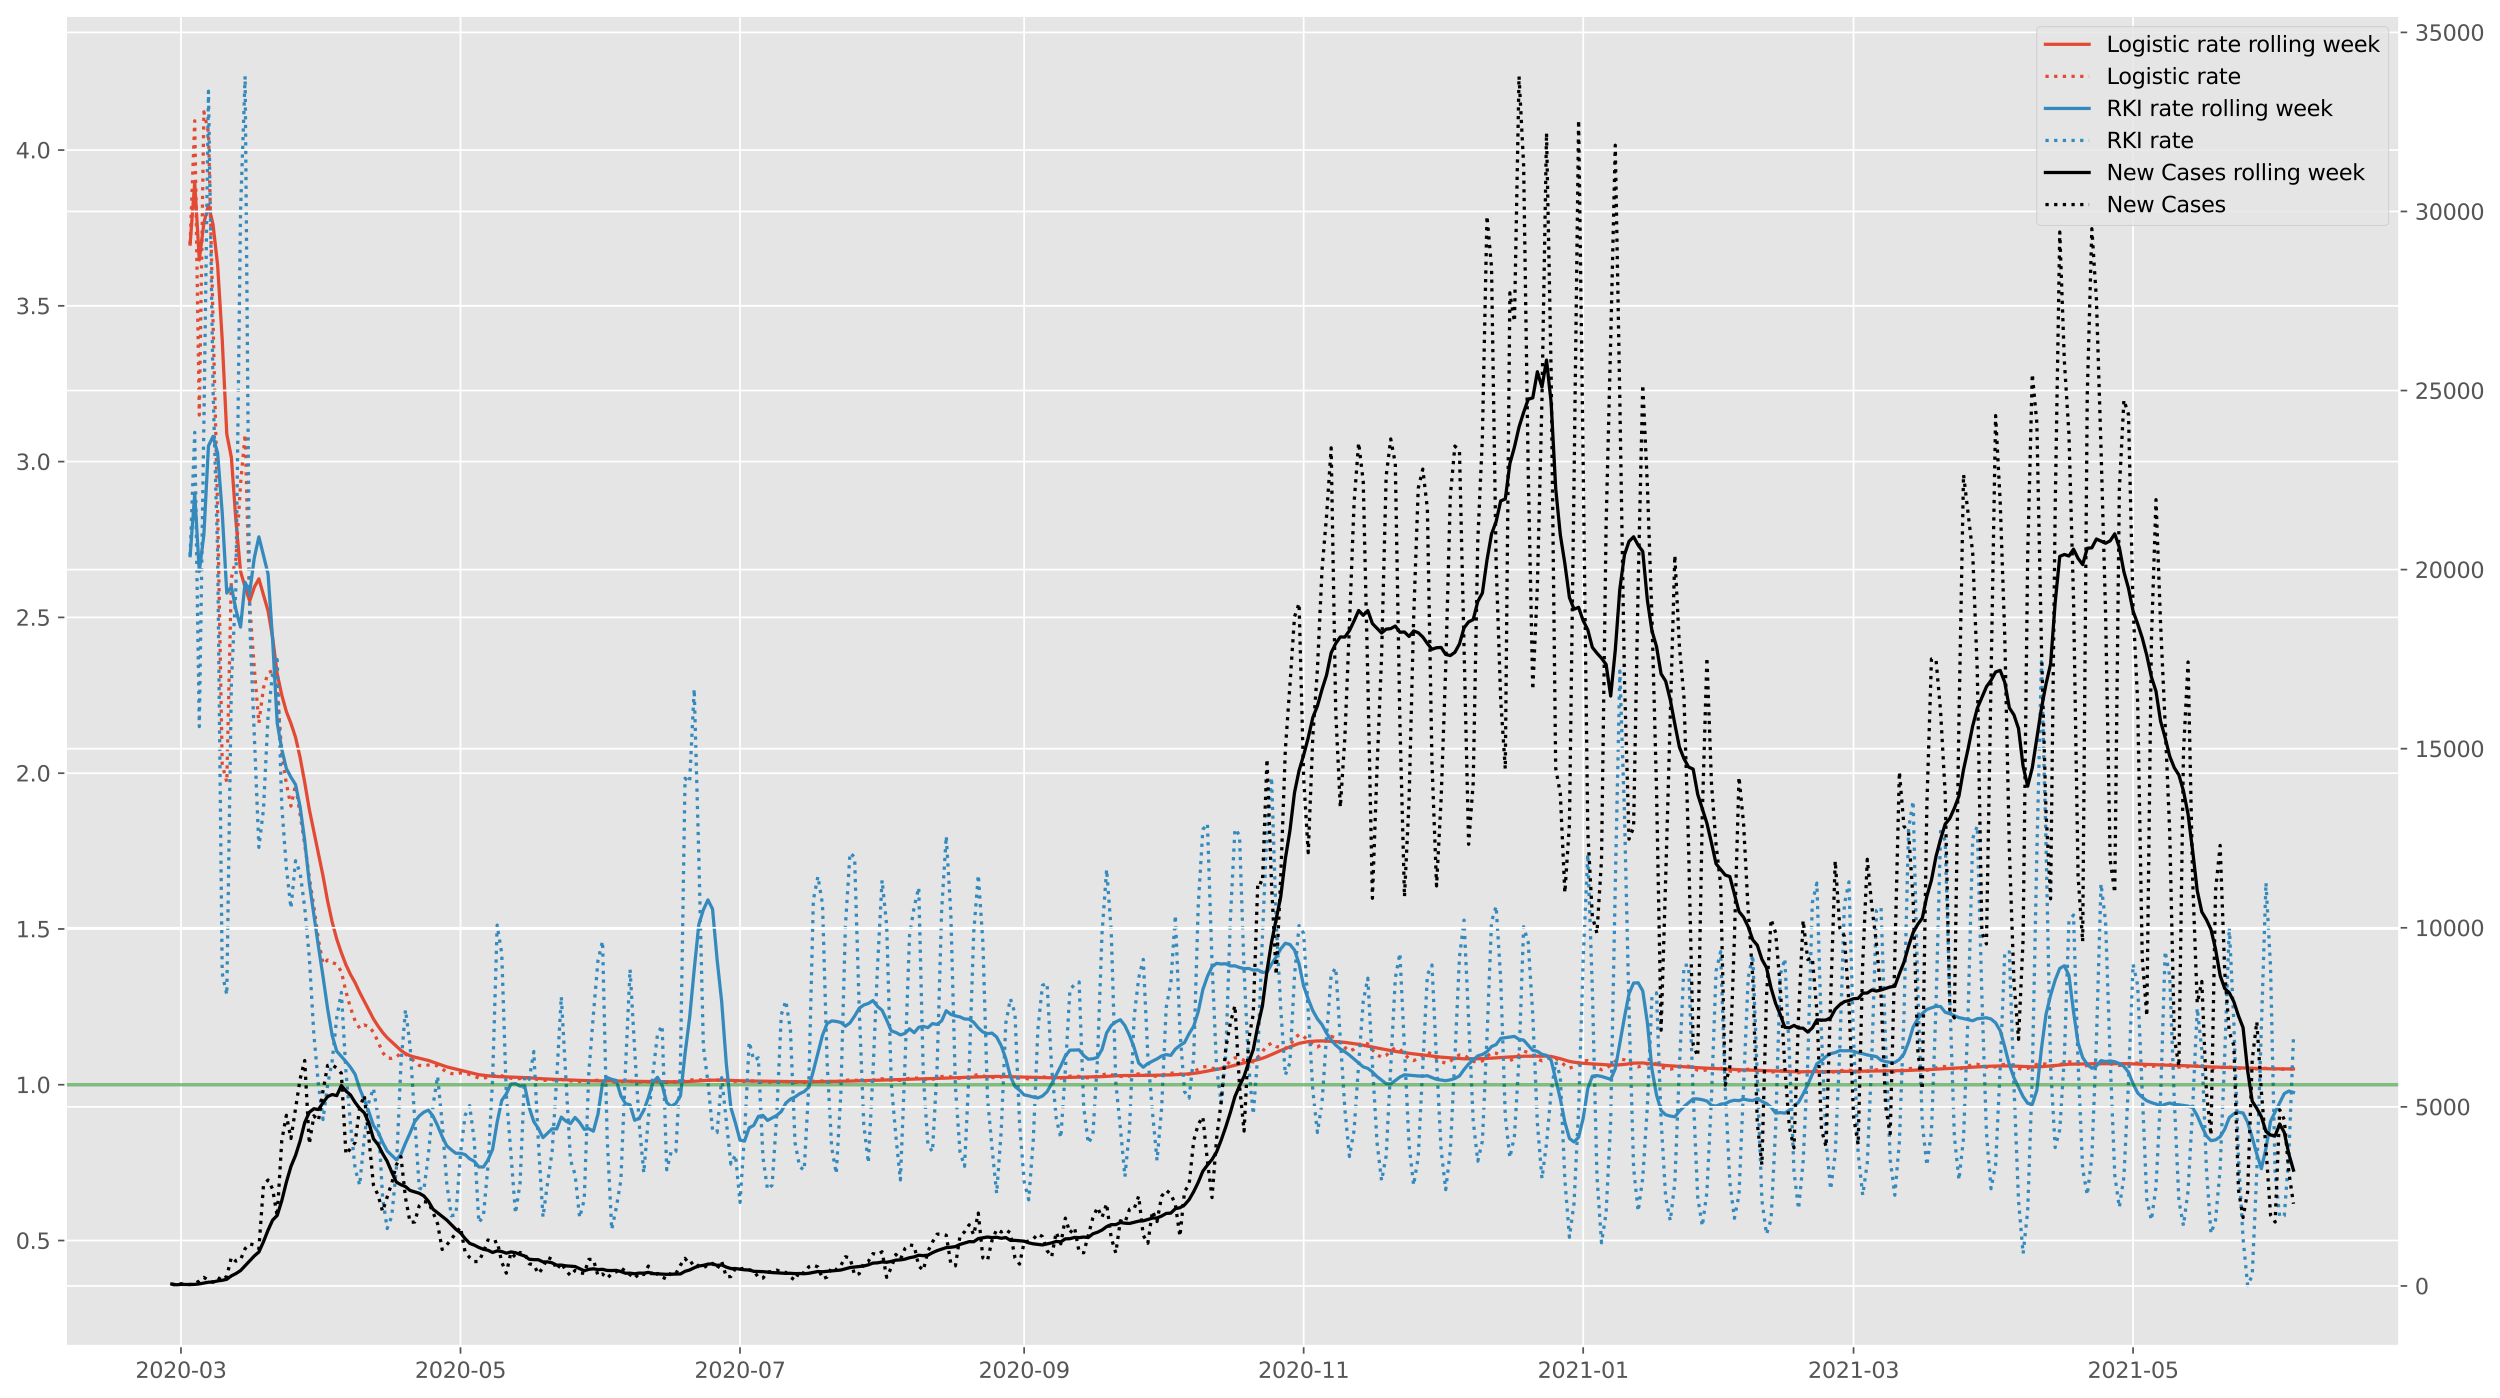 <?xml version="1.0" encoding="utf-8" standalone="no"?>
<!DOCTYPE svg PUBLIC "-//W3C//DTD SVG 1.1//EN"
  "http://www.w3.org/Graphics/SVG/1.1/DTD/svg11.dtd">
<svg height="640.398pt" version="1.1" viewBox="0 0 1145.086 640.398" width="1145.086pt" xmlns="http://www.w3.org/2000/svg" xmlns:xlink="http://www.w3.org/1999/xlink">
 <defs>
  <style type="text/css">*{stroke-linecap:butt;stroke-linejoin:round;}</style>
 </defs>
 <g id="figure_1">
  <g id="patch_1">
   <path d="M 0 640.398 
L 1145.086 640.398 
L 1145.086 0 
L 0 0 
z
" style="fill:#ffffff;"/>
  </g>
  <g id="axes_1">
   <g id="patch_2">
    <path d="M 30.103 616.52 
L 1099.073 616.52 
L 1099.073 7.2 
L 30.103 7.2 
z
" style="fill:#e5e5e5;"/>
   </g>
   <g id="matplotlib.axis_1">
    <g id="xtick_1">
     <g id="line2d_1">
      <path clip-path="url(#p4e1e1d8c34)" d="M 82.89 616.52 
L 82.89 7.2 
" style="fill:none;stroke:#ffffff;stroke-linecap:square;stroke-width:0.8;"/>
     </g>
     <g id="line2d_2">
      <defs>
       <path d="M 0 0 
L 0 3.5 
" id="m1b49580e83" style="stroke:#555555;stroke-width:0.8;"/>
      </defs>
      <g>
       <use style="fill:#555555;stroke:#555555;stroke-width:0.8;" x="82.89" xlink:href="#m1b49580e83" y="616.52"/>
      </g>
     </g>
     <g id="text_1">
      <!-- 2020-03 -->
      <g style="fill:#555555;" transform="translate(61.999 631.118)scale(0.1 -0.1)">
       <defs>
        <path d="M 1228 531 
L 3431 531 
L 3431 0 
L 469 0 
L 469 531 
Q 828 903 1448 1529 
Q 2069 2156 2228 2338 
Q 2531 2678 2651 2914 
Q 2772 3150 2772 3378 
Q 2772 3750 2511 3984 
Q 2250 4219 1831 4219 
Q 1534 4219 1204 4116 
Q 875 4013 500 3803 
L 500 4441 
Q 881 4594 1212 4672 
Q 1544 4750 1819 4750 
Q 2544 4750 2975 4387 
Q 3406 4025 3406 3419 
Q 3406 3131 3298 2873 
Q 3191 2616 2906 2266 
Q 2828 2175 2409 1742 
Q 1991 1309 1228 531 
z
" id="DejaVuSans-32" transform="scale(0.016)"/>
        <path d="M 2034 4250 
Q 1547 4250 1301 3770 
Q 1056 3291 1056 2328 
Q 1056 1369 1301 889 
Q 1547 409 2034 409 
Q 2525 409 2770 889 
Q 3016 1369 3016 2328 
Q 3016 3291 2770 3770 
Q 2525 4250 2034 4250 
z
M 2034 4750 
Q 2819 4750 3233 4129 
Q 3647 3509 3647 2328 
Q 3647 1150 3233 529 
Q 2819 -91 2034 -91 
Q 1250 -91 836 529 
Q 422 1150 422 2328 
Q 422 3509 836 4129 
Q 1250 4750 2034 4750 
z
" id="DejaVuSans-30" transform="scale(0.016)"/>
        <path d="M 313 2009 
L 1997 2009 
L 1997 1497 
L 313 1497 
L 313 2009 
z
" id="DejaVuSans-2d" transform="scale(0.016)"/>
        <path d="M 2597 2516 
Q 3050 2419 3304 2112 
Q 3559 1806 3559 1356 
Q 3559 666 3084 287 
Q 2609 -91 1734 -91 
Q 1441 -91 1130 -33 
Q 819 25 488 141 
L 488 750 
Q 750 597 1062 519 
Q 1375 441 1716 441 
Q 2309 441 2620 675 
Q 2931 909 2931 1356 
Q 2931 1769 2642 2001 
Q 2353 2234 1838 2234 
L 1294 2234 
L 1294 2753 
L 1863 2753 
Q 2328 2753 2575 2939 
Q 2822 3125 2822 3475 
Q 2822 3834 2567 4026 
Q 2313 4219 1838 4219 
Q 1578 4219 1281 4162 
Q 984 4106 628 3988 
L 628 4550 
Q 988 4650 1302 4700 
Q 1616 4750 1894 4750 
Q 2613 4750 3031 4423 
Q 3450 4097 3450 3541 
Q 3450 3153 3228 2886 
Q 3006 2619 2597 2516 
z
" id="DejaVuSans-33" transform="scale(0.016)"/>
       </defs>
       <use xlink:href="#DejaVuSans-32"/>
       <use x="63.623" xlink:href="#DejaVuSans-30"/>
       <use x="127.246" xlink:href="#DejaVuSans-32"/>
       <use x="190.869" xlink:href="#DejaVuSans-30"/>
       <use x="254.492" xlink:href="#DejaVuSans-2d"/>
       <use x="290.576" xlink:href="#DejaVuSans-30"/>
       <use x="354.199" xlink:href="#DejaVuSans-33"/>
      </g>
     </g>
    </g>
    <g id="xtick_2">
     <g id="line2d_3">
      <path clip-path="url(#p4e1e1d8c34)" d="M 210.923 616.52 
L 210.923 7.2 
" style="fill:none;stroke:#ffffff;stroke-linecap:square;stroke-width:0.8;"/>
     </g>
     <g id="line2d_4">
      <g>
       <use style="fill:#555555;stroke:#555555;stroke-width:0.8;" x="210.923" xlink:href="#m1b49580e83" y="616.52"/>
      </g>
     </g>
     <g id="text_2">
      <!-- 2020-05 -->
      <g style="fill:#555555;" transform="translate(190.032 631.118)scale(0.1 -0.1)">
       <defs>
        <path d="M 691 4666 
L 3169 4666 
L 3169 4134 
L 1269 4134 
L 1269 2991 
Q 1406 3038 1543 3061 
Q 1681 3084 1819 3084 
Q 2600 3084 3056 2656 
Q 3513 2228 3513 1497 
Q 3513 744 3044 326 
Q 2575 -91 1722 -91 
Q 1428 -91 1123 -41 
Q 819 9 494 109 
L 494 744 
Q 775 591 1075 516 
Q 1375 441 1709 441 
Q 2250 441 2565 725 
Q 2881 1009 2881 1497 
Q 2881 1984 2565 2268 
Q 2250 2553 1709 2553 
Q 1456 2553 1204 2497 
Q 953 2441 691 2322 
L 691 4666 
z
" id="DejaVuSans-35" transform="scale(0.016)"/>
       </defs>
       <use xlink:href="#DejaVuSans-32"/>
       <use x="63.623" xlink:href="#DejaVuSans-30"/>
       <use x="127.246" xlink:href="#DejaVuSans-32"/>
       <use x="190.869" xlink:href="#DejaVuSans-30"/>
       <use x="254.492" xlink:href="#DejaVuSans-2d"/>
       <use x="290.576" xlink:href="#DejaVuSans-30"/>
       <use x="354.199" xlink:href="#DejaVuSans-35"/>
      </g>
     </g>
    </g>
    <g id="xtick_3">
     <g id="line2d_5">
      <path clip-path="url(#p4e1e1d8c34)" d="M 338.956 616.52 
L 338.956 7.2 
" style="fill:none;stroke:#ffffff;stroke-linecap:square;stroke-width:0.8;"/>
     </g>
     <g id="line2d_6">
      <g>
       <use style="fill:#555555;stroke:#555555;stroke-width:0.8;" x="338.956" xlink:href="#m1b49580e83" y="616.52"/>
      </g>
     </g>
     <g id="text_3">
      <!-- 2020-07 -->
      <g style="fill:#555555;" transform="translate(318.065 631.118)scale(0.1 -0.1)">
       <defs>
        <path d="M 525 4666 
L 3525 4666 
L 3525 4397 
L 1831 0 
L 1172 0 
L 2766 4134 
L 525 4134 
L 525 4666 
z
" id="DejaVuSans-37" transform="scale(0.016)"/>
       </defs>
       <use xlink:href="#DejaVuSans-32"/>
       <use x="63.623" xlink:href="#DejaVuSans-30"/>
       <use x="127.246" xlink:href="#DejaVuSans-32"/>
       <use x="190.869" xlink:href="#DejaVuSans-30"/>
       <use x="254.492" xlink:href="#DejaVuSans-2d"/>
       <use x="290.576" xlink:href="#DejaVuSans-30"/>
       <use x="354.199" xlink:href="#DejaVuSans-37"/>
      </g>
     </g>
    </g>
    <g id="xtick_4">
     <g id="line2d_7">
      <path clip-path="url(#p4e1e1d8c34)" d="M 469.088 616.52 
L 469.088 7.2 
" style="fill:none;stroke:#ffffff;stroke-linecap:square;stroke-width:0.8;"/>
     </g>
     <g id="line2d_8">
      <g>
       <use style="fill:#555555;stroke:#555555;stroke-width:0.8;" x="469.088" xlink:href="#m1b49580e83" y="616.52"/>
      </g>
     </g>
     <g id="text_4">
      <!-- 2020-09 -->
      <g style="fill:#555555;" transform="translate(448.197 631.118)scale(0.1 -0.1)">
       <defs>
        <path d="M 703 97 
L 703 672 
Q 941 559 1184 500 
Q 1428 441 1663 441 
Q 2288 441 2617 861 
Q 2947 1281 2994 2138 
Q 2813 1869 2534 1725 
Q 2256 1581 1919 1581 
Q 1219 1581 811 2004 
Q 403 2428 403 3163 
Q 403 3881 828 4315 
Q 1253 4750 1959 4750 
Q 2769 4750 3195 4129 
Q 3622 3509 3622 2328 
Q 3622 1225 3098 567 
Q 2575 -91 1691 -91 
Q 1453 -91 1209 -44 
Q 966 3 703 97 
z
M 1959 2075 
Q 2384 2075 2632 2365 
Q 2881 2656 2881 3163 
Q 2881 3666 2632 3958 
Q 2384 4250 1959 4250 
Q 1534 4250 1286 3958 
Q 1038 3666 1038 3163 
Q 1038 2656 1286 2365 
Q 1534 2075 1959 2075 
z
" id="DejaVuSans-39" transform="scale(0.016)"/>
       </defs>
       <use xlink:href="#DejaVuSans-32"/>
       <use x="63.623" xlink:href="#DejaVuSans-30"/>
       <use x="127.246" xlink:href="#DejaVuSans-32"/>
       <use x="190.869" xlink:href="#DejaVuSans-30"/>
       <use x="254.492" xlink:href="#DejaVuSans-2d"/>
       <use x="290.576" xlink:href="#DejaVuSans-30"/>
       <use x="354.199" xlink:href="#DejaVuSans-39"/>
      </g>
     </g>
    </g>
    <g id="xtick_5">
     <g id="line2d_9">
      <path clip-path="url(#p4e1e1d8c34)" d="M 597.121 616.52 
L 597.121 7.2 
" style="fill:none;stroke:#ffffff;stroke-linecap:square;stroke-width:0.8;"/>
     </g>
     <g id="line2d_10">
      <g>
       <use style="fill:#555555;stroke:#555555;stroke-width:0.8;" x="597.121" xlink:href="#m1b49580e83" y="616.52"/>
      </g>
     </g>
     <g id="text_5">
      <!-- 2020-11 -->
      <g style="fill:#555555;" transform="translate(576.23 631.118)scale(0.1 -0.1)">
       <defs>
        <path d="M 794 531 
L 1825 531 
L 1825 4091 
L 703 3866 
L 703 4441 
L 1819 4666 
L 2450 4666 
L 2450 531 
L 3481 531 
L 3481 0 
L 794 0 
L 794 531 
z
" id="DejaVuSans-31" transform="scale(0.016)"/>
       </defs>
       <use xlink:href="#DejaVuSans-32"/>
       <use x="63.623" xlink:href="#DejaVuSans-30"/>
       <use x="127.246" xlink:href="#DejaVuSans-32"/>
       <use x="190.869" xlink:href="#DejaVuSans-30"/>
       <use x="254.492" xlink:href="#DejaVuSans-2d"/>
       <use x="290.576" xlink:href="#DejaVuSans-31"/>
       <use x="354.199" xlink:href="#DejaVuSans-31"/>
      </g>
     </g>
    </g>
    <g id="xtick_6">
     <g id="line2d_11">
      <path clip-path="url(#p4e1e1d8c34)" d="M 725.154 616.52 
L 725.154 7.2 
" style="fill:none;stroke:#ffffff;stroke-linecap:square;stroke-width:0.8;"/>
     </g>
     <g id="line2d_12">
      <g>
       <use style="fill:#555555;stroke:#555555;stroke-width:0.8;" x="725.154" xlink:href="#m1b49580e83" y="616.52"/>
      </g>
     </g>
     <g id="text_6">
      <!-- 2021-01 -->
      <g style="fill:#555555;" transform="translate(704.263 631.118)scale(0.1 -0.1)">
       <use xlink:href="#DejaVuSans-32"/>
       <use x="63.623" xlink:href="#DejaVuSans-30"/>
       <use x="127.246" xlink:href="#DejaVuSans-32"/>
       <use x="190.869" xlink:href="#DejaVuSans-31"/>
       <use x="254.492" xlink:href="#DejaVuSans-2d"/>
       <use x="290.576" xlink:href="#DejaVuSans-30"/>
       <use x="354.199" xlink:href="#DejaVuSans-31"/>
      </g>
     </g>
    </g>
    <g id="xtick_7">
     <g id="line2d_13">
      <path clip-path="url(#p4e1e1d8c34)" d="M 848.989 616.52 
L 848.989 7.2 
" style="fill:none;stroke:#ffffff;stroke-linecap:square;stroke-width:0.8;"/>
     </g>
     <g id="line2d_14">
      <g>
       <use style="fill:#555555;stroke:#555555;stroke-width:0.8;" x="848.989" xlink:href="#m1b49580e83" y="616.52"/>
      </g>
     </g>
     <g id="text_7">
      <!-- 2021-03 -->
      <g style="fill:#555555;" transform="translate(828.098 631.118)scale(0.1 -0.1)">
       <use xlink:href="#DejaVuSans-32"/>
       <use x="63.623" xlink:href="#DejaVuSans-30"/>
       <use x="127.246" xlink:href="#DejaVuSans-32"/>
       <use x="190.869" xlink:href="#DejaVuSans-31"/>
       <use x="254.492" xlink:href="#DejaVuSans-2d"/>
       <use x="290.576" xlink:href="#DejaVuSans-30"/>
       <use x="354.199" xlink:href="#DejaVuSans-33"/>
      </g>
     </g>
    </g>
    <g id="xtick_8">
     <g id="line2d_15">
      <path clip-path="url(#p4e1e1d8c34)" d="M 977.022 616.52 
L 977.022 7.2 
" style="fill:none;stroke:#ffffff;stroke-linecap:square;stroke-width:0.8;"/>
     </g>
     <g id="line2d_16">
      <g>
       <use style="fill:#555555;stroke:#555555;stroke-width:0.8;" x="977.022" xlink:href="#m1b49580e83" y="616.52"/>
      </g>
     </g>
     <g id="text_8">
      <!-- 2021-05 -->
      <g style="fill:#555555;" transform="translate(956.131 631.118)scale(0.1 -0.1)">
       <use xlink:href="#DejaVuSans-32"/>
       <use x="63.623" xlink:href="#DejaVuSans-30"/>
       <use x="127.246" xlink:href="#DejaVuSans-32"/>
       <use x="190.869" xlink:href="#DejaVuSans-31"/>
       <use x="254.492" xlink:href="#DejaVuSans-2d"/>
       <use x="290.576" xlink:href="#DejaVuSans-30"/>
       <use x="354.199" xlink:href="#DejaVuSans-35"/>
      </g>
     </g>
    </g>
   </g>
   <g id="matplotlib.axis_2">
    <g id="ytick_1">
     <g id="line2d_17">
      <path clip-path="url(#p4e1e1d8c34)" d="M 30.103 568.207 
L 1099.073 568.207 
" style="fill:none;stroke:#ffffff;stroke-linecap:square;stroke-width:0.8;"/>
     </g>
     <g id="line2d_18">
      <defs>
       <path d="M 0 0 
L -3.5 0 
" id="m86c97bc6f6" style="stroke:#555555;stroke-width:0.8;"/>
      </defs>
      <g>
       <use style="fill:#555555;stroke:#555555;stroke-width:0.8;" x="30.103" xlink:href="#m86c97bc6f6" y="568.207"/>
      </g>
     </g>
     <g id="text_9">
      <!-- 0.5 -->
      <g style="fill:#555555;" transform="translate(7.2 572.006)scale(0.1 -0.1)">
       <defs>
        <path d="M 684 794 
L 1344 794 
L 1344 0 
L 684 0 
L 684 794 
z
" id="DejaVuSans-2e" transform="scale(0.016)"/>
       </defs>
       <use xlink:href="#DejaVuSans-30"/>
       <use x="63.623" xlink:href="#DejaVuSans-2e"/>
       <use x="95.41" xlink:href="#DejaVuSans-35"/>
      </g>
     </g>
    </g>
    <g id="ytick_2">
     <g id="line2d_19">
      <path clip-path="url(#p4e1e1d8c34)" d="M 30.103 496.852 
L 1099.073 496.852 
" style="fill:none;stroke:#ffffff;stroke-linecap:square;stroke-width:0.8;"/>
     </g>
     <g id="line2d_20">
      <g>
       <use style="fill:#555555;stroke:#555555;stroke-width:0.8;" x="30.103" xlink:href="#m86c97bc6f6" y="496.852"/>
      </g>
     </g>
     <g id="text_10">
      <!-- 1.0 -->
      <g style="fill:#555555;" transform="translate(7.2 500.652)scale(0.1 -0.1)">
       <use xlink:href="#DejaVuSans-31"/>
       <use x="63.623" xlink:href="#DejaVuSans-2e"/>
       <use x="95.41" xlink:href="#DejaVuSans-30"/>
      </g>
     </g>
    </g>
    <g id="ytick_3">
     <g id="line2d_21">
      <path clip-path="url(#p4e1e1d8c34)" d="M 30.103 425.498 
L 1099.073 425.498 
" style="fill:none;stroke:#ffffff;stroke-linecap:square;stroke-width:0.8;"/>
     </g>
     <g id="line2d_22">
      <g>
       <use style="fill:#555555;stroke:#555555;stroke-width:0.8;" x="30.103" xlink:href="#m86c97bc6f6" y="425.498"/>
      </g>
     </g>
     <g id="text_11">
      <!-- 1.5 -->
      <g style="fill:#555555;" transform="translate(7.2 429.297)scale(0.1 -0.1)">
       <use xlink:href="#DejaVuSans-31"/>
       <use x="63.623" xlink:href="#DejaVuSans-2e"/>
       <use x="95.41" xlink:href="#DejaVuSans-35"/>
      </g>
     </g>
    </g>
    <g id="ytick_4">
     <g id="line2d_23">
      <path clip-path="url(#p4e1e1d8c34)" d="M 30.103 354.143 
L 1099.073 354.143 
" style="fill:none;stroke:#ffffff;stroke-linecap:square;stroke-width:0.8;"/>
     </g>
     <g id="line2d_24">
      <g>
       <use style="fill:#555555;stroke:#555555;stroke-width:0.8;" x="30.103" xlink:href="#m86c97bc6f6" y="354.143"/>
      </g>
     </g>
     <g id="text_12">
      <!-- 2.0 -->
      <g style="fill:#555555;" transform="translate(7.2 357.943)scale(0.1 -0.1)">
       <use xlink:href="#DejaVuSans-32"/>
       <use x="63.623" xlink:href="#DejaVuSans-2e"/>
       <use x="95.41" xlink:href="#DejaVuSans-30"/>
      </g>
     </g>
    </g>
    <g id="ytick_5">
     <g id="line2d_25">
      <path clip-path="url(#p4e1e1d8c34)" d="M 30.103 282.789 
L 1099.073 282.789 
" style="fill:none;stroke:#ffffff;stroke-linecap:square;stroke-width:0.8;"/>
     </g>
     <g id="line2d_26">
      <g>
       <use style="fill:#555555;stroke:#555555;stroke-width:0.8;" x="30.103" xlink:href="#m86c97bc6f6" y="282.789"/>
      </g>
     </g>
     <g id="text_13">
      <!-- 2.5 -->
      <g style="fill:#555555;" transform="translate(7.2 286.588)scale(0.1 -0.1)">
       <use xlink:href="#DejaVuSans-32"/>
       <use x="63.623" xlink:href="#DejaVuSans-2e"/>
       <use x="95.41" xlink:href="#DejaVuSans-35"/>
      </g>
     </g>
    </g>
    <g id="ytick_6">
     <g id="line2d_27">
      <path clip-path="url(#p4e1e1d8c34)" d="M 30.103 211.434 
L 1099.073 211.434 
" style="fill:none;stroke:#ffffff;stroke-linecap:square;stroke-width:0.8;"/>
     </g>
     <g id="line2d_28">
      <g>
       <use style="fill:#555555;stroke:#555555;stroke-width:0.8;" x="30.103" xlink:href="#m86c97bc6f6" y="211.434"/>
      </g>
     </g>
     <g id="text_14">
      <!-- 3.0 -->
      <g style="fill:#555555;" transform="translate(7.2 215.233)scale(0.1 -0.1)">
       <use xlink:href="#DejaVuSans-33"/>
       <use x="63.623" xlink:href="#DejaVuSans-2e"/>
       <use x="95.41" xlink:href="#DejaVuSans-30"/>
      </g>
     </g>
    </g>
    <g id="ytick_7">
     <g id="line2d_29">
      <path clip-path="url(#p4e1e1d8c34)" d="M 30.103 140.08 
L 1099.073 140.08 
" style="fill:none;stroke:#ffffff;stroke-linecap:square;stroke-width:0.8;"/>
     </g>
     <g id="line2d_30">
      <g>
       <use style="fill:#555555;stroke:#555555;stroke-width:0.8;" x="30.103" xlink:href="#m86c97bc6f6" y="140.08"/>
      </g>
     </g>
     <g id="text_15">
      <!-- 3.5 -->
      <g style="fill:#555555;" transform="translate(7.2 143.879)scale(0.1 -0.1)">
       <use xlink:href="#DejaVuSans-33"/>
       <use x="63.623" xlink:href="#DejaVuSans-2e"/>
       <use x="95.41" xlink:href="#DejaVuSans-35"/>
      </g>
     </g>
    </g>
    <g id="ytick_8">
     <g id="line2d_31">
      <path clip-path="url(#p4e1e1d8c34)" d="M 30.103 68.725 
L 1099.073 68.725 
" style="fill:none;stroke:#ffffff;stroke-linecap:square;stroke-width:0.8;"/>
     </g>
     <g id="line2d_32">
      <g>
       <use style="fill:#555555;stroke:#555555;stroke-width:0.8;" x="30.103" xlink:href="#m86c97bc6f6" y="68.725"/>
      </g>
     </g>
     <g id="text_16">
      <!-- 4.0 -->
      <g style="fill:#555555;" transform="translate(7.2 72.524)scale(0.1 -0.1)">
       <defs>
        <path d="M 2419 4116 
L 825 1625 
L 2419 1625 
L 2419 4116 
z
M 2253 4666 
L 3047 4666 
L 3047 1625 
L 3713 1625 
L 3713 1100 
L 3047 1100 
L 3047 0 
L 2419 0 
L 2419 1100 
L 313 1100 
L 313 1709 
L 2253 4666 
z
" id="DejaVuSans-34" transform="scale(0.016)"/>
       </defs>
       <use xlink:href="#DejaVuSans-34"/>
       <use x="63.623" xlink:href="#DejaVuSans-2e"/>
       <use x="95.41" xlink:href="#DejaVuSans-30"/>
      </g>
     </g>
    </g>
   </g>
   <g id="line2d_33">
    <path clip-path="url(#p4e1e1d8c34)" d="M 87.088 111.806 
L 89.187 83.575 
L 91.286 119.077 
L 93.385 102.115 
L 95.484 93.834 
L 97.583 102.902 
L 99.682 121.515 
L 101.781 155.56 
L 103.879 198.834 
L 105.978 209.5 
L 108.077 238.739 
L 110.176 261.731 
L 112.275 268.972 
L 114.374 275.284 
L 116.473 268.983 
L 118.572 265.124 
L 122.77 279.786 
L 124.868 292.009 
L 126.967 308.665 
L 129.066 318.372 
L 131.165 325.932 
L 133.264 331.354 
L 135.363 337.698 
L 137.462 346.989 
L 139.561 358.347 
L 141.66 370.665 
L 147.956 401.23 
L 150.055 412.692 
L 152.154 422.354 
L 154.253 430.2 
L 156.352 436.386 
L 158.451 441.924 
L 160.55 446.381 
L 162.649 450.109 
L 164.748 454.575 
L 171.044 466.687 
L 173.143 469.956 
L 175.242 472.87 
L 177.341 475.294 
L 183.638 481.122 
L 185.737 482.559 
L 187.835 483.592 
L 189.934 484.2 
L 196.231 485.723 
L 204.627 488.658 
L 219.319 492.247 
L 223.517 492.751 
L 227.715 493.08 
L 242.407 493.671 
L 248.704 494.137 
L 257.099 494.507 
L 269.693 495.003 
L 273.89 495.081 
L 278.088 495.08 
L 301.176 495.435 
L 311.671 495.514 
L 317.967 495.229 
L 324.264 494.812 
L 328.462 494.723 
L 332.66 494.786 
L 341.055 495.112 
L 370.44 495.508 
L 389.33 495.173 
L 433.407 493.809 
L 450.198 493.176 
L 456.495 493.035 
L 464.89 493.231 
L 481.682 493.671 
L 504.769 493.131 
L 511.066 492.754 
L 515.264 492.618 
L 527.857 492.523 
L 536.253 492.342 
L 544.649 491.887 
L 548.846 491.372 
L 557.242 489.801 
L 561.44 489.023 
L 565.638 487.914 
L 569.835 486.837 
L 576.132 485.355 
L 578.231 484.734 
L 580.33 483.931 
L 586.627 481.167 
L 590.824 479.483 
L 595.022 477.896 
L 599.22 477.078 
L 603.418 476.807 
L 605.517 476.763 
L 611.813 477.096 
L 616.011 477.44 
L 622.308 478.349 
L 632.802 480.407 
L 639.099 481.57 
L 643.297 482.202 
L 660.088 484.213 
L 670.583 484.978 
L 678.978 484.894 
L 685.275 484.537 
L 689.473 484.255 
L 697.868 483.798 
L 708.363 483.737 
L 710.462 483.885 
L 714.66 484.908 
L 718.857 486.163 
L 720.956 486.542 
L 725.154 487.029 
L 737.747 487.832 
L 739.846 487.872 
L 744.044 487.535 
L 748.242 486.945 
L 752.44 486.874 
L 756.638 487.299 
L 762.934 488.039 
L 779.725 489.155 
L 796.517 489.962 
L 823.802 490.908 
L 840.594 490.773 
L 863.681 490.498 
L 872.077 490.375 
L 884.67 489.833 
L 911.956 488.341 
L 918.253 488.21 
L 924.55 488.376 
L 930.846 488.66 
L 935.044 488.575 
L 941.341 488.035 
L 947.637 487.439 
L 951.835 487.346 
L 962.33 487.223 
L 974.923 487.217 
L 991.714 487.848 
L 1000.11 488.107 
L 1006.407 488.376 
L 1012.703 488.7 
L 1033.692 489.359 
L 1039.989 489.551 
L 1050.484 489.618 
L 1050.484 489.618 
" style="fill:none;stroke:#e24a33;stroke-linecap:square;stroke-width:1.5;"/>
   </g>
   <g id="line2d_34">
    <path clip-path="url(#p4e1e1d8c34)" d="M 87.088 111.806 
L 89.187 55.344 
L 91.286 190.082 
L 93.385 51.227 
L 95.484 60.71 
L 99.682 233.192 
L 101.781 350.119 
L 103.879 358.267 
L 105.978 264.742 
L 108.077 255.899 
L 110.176 221.656 
L 112.275 198.932 
L 114.374 277.371 
L 116.473 306.017 
L 118.572 331.249 
L 120.671 315.075 
L 122.77 308.204 
L 124.868 307.212 
L 126.967 315.53 
L 129.066 345.318 
L 131.165 358.939 
L 133.264 369.201 
L 135.363 359.481 
L 139.561 386.714 
L 141.66 401.758 
L 143.759 415.431 
L 145.857 430.469 
L 147.956 441.515 
L 150.055 439.712 
L 152.154 440.877 
L 154.253 441.64 
L 156.352 445.06 
L 158.451 454.192 
L 160.55 461.671 
L 162.649 467.608 
L 164.748 470.978 
L 166.846 469.492 
L 168.945 470.103 
L 171.044 472.763 
L 173.143 477.075 
L 175.242 482.068 
L 177.341 484.576 
L 179.44 484.8 
L 181.539 484.058 
L 183.638 482.516 
L 185.737 482.817 
L 187.835 484.312 
L 189.934 486.323 
L 192.033 488.016 
L 194.132 488.271 
L 196.231 487.804 
L 198.33 487.641 
L 200.429 488.266 
L 202.528 489.684 
L 204.627 490.924 
L 206.726 491.702 
L 208.824 491.995 
L 210.923 491.45 
L 213.022 491.668 
L 215.121 492.17 
L 217.22 492.928 
L 219.319 493.813 
L 221.418 493.825 
L 227.715 492.47 
L 229.814 492.735 
L 231.912 493.562 
L 234.011 493.818 
L 236.11 494.222 
L 238.209 494.004 
L 240.308 493.539 
L 244.506 494.008 
L 246.605 494.512 
L 248.704 494.853 
L 257.099 494.393 
L 261.297 495.076 
L 263.396 495.101 
L 265.495 495.328 
L 267.594 495.393 
L 269.693 495.031 
L 271.792 494.789 
L 275.989 494.871 
L 280.187 495.613 
L 284.385 495.393 
L 286.484 495.241 
L 290.682 495.419 
L 294.879 495.615 
L 296.978 495.418 
L 301.176 495.387 
L 303.275 495.444 
L 305.374 495.727 
L 311.671 495.383 
L 313.77 494.939 
L 317.967 494.511 
L 320.066 494.549 
L 322.165 494.759 
L 330.561 494.737 
L 334.759 495.268 
L 336.857 495.255 
L 338.956 495.422 
L 343.154 495.105 
L 347.352 495.333 
L 349.451 495.544 
L 353.649 495.606 
L 357.846 495.331 
L 362.044 495.451 
L 364.143 495.658 
L 368.341 495.667 
L 374.638 495.075 
L 383.033 495.491 
L 385.132 495.231 
L 387.231 494.83 
L 389.33 494.65 
L 397.726 495.128 
L 401.923 494.345 
L 404.022 494.127 
L 408.22 494.72 
L 410.319 494.72 
L 412.418 494.872 
L 414.517 494.324 
L 416.616 493.893 
L 418.715 493.737 
L 420.813 493.872 
L 422.912 494.293 
L 425.011 494.423 
L 427.11 494.363 
L 431.308 493.109 
L 433.407 492.826 
L 435.506 493.239 
L 437.605 493.834 
L 441.802 493.84 
L 443.901 493.151 
L 446 492.604 
L 448.099 492.215 
L 450.198 492.701 
L 452.297 493.351 
L 454.396 493.461 
L 456.495 493.767 
L 460.693 492.807 
L 462.791 492.702 
L 466.989 493.763 
L 471.187 494.135 
L 473.286 493.829 
L 475.385 493.335 
L 477.484 493.254 
L 479.583 493.425 
L 481.682 493.728 
L 483.78 493.715 
L 485.879 493.844 
L 487.978 493.333 
L 490.077 492.958 
L 492.176 492.902 
L 494.275 493.045 
L 496.374 493.609 
L 498.473 493.666 
L 500.572 493.53 
L 502.671 492.849 
L 506.868 491.845 
L 508.967 492.178 
L 511.066 492.896 
L 513.165 492.968 
L 515.264 493.274 
L 517.363 492.865 
L 519.462 492.226 
L 521.561 491.89 
L 523.66 492.103 
L 525.758 492.623 
L 527.857 492.681 
L 529.956 493.07 
L 532.055 492.531 
L 534.154 491.799 
L 538.352 491.378 
L 540.451 491.969 
L 542.55 492.02 
L 544.649 491.925 
L 546.747 491.099 
L 548.846 489.622 
L 550.945 488.688 
L 553.044 488.446 
L 555.143 489.279 
L 557.242 489.551 
L 559.341 489.457 
L 561.44 488.119 
L 563.539 486.023 
L 565.638 484.524 
L 567.736 484.498 
L 569.835 485.69 
L 574.033 486.393 
L 576.132 484.266 
L 578.231 481.678 
L 580.33 478.901 
L 582.429 477.874 
L 584.528 479.334 
L 588.725 480.182 
L 590.824 478.691 
L 592.923 475.721 
L 595.022 473.753 
L 597.121 474.684 
L 599.22 476.798 
L 601.319 478.44 
L 603.418 479.559 
L 605.517 478.386 
L 607.616 476.249 
L 609.714 474.673 
L 611.813 475.568 
L 613.912 477.811 
L 616.011 479.837 
L 618.11 481.479 
L 620.209 480.503 
L 622.308 478.576 
L 624.407 477.417 
L 626.506 478.172 
L 628.605 480.859 
L 630.703 483.039 
L 632.802 484.28 
L 634.901 483.443 
L 637 481.251 
L 639.099 479.945 
L 641.198 480.553 
L 643.297 482.902 
L 645.396 484.864 
L 647.495 485.786 
L 649.594 484.879 
L 651.692 483.1 
L 653.791 481.984 
L 655.89 482.814 
L 657.989 484.701 
L 660.088 486.231 
L 662.187 487.006 
L 664.286 486.046 
L 666.385 484.411 
L 668.484 483.184 
L 670.583 483.269 
L 674.78 486.132 
L 676.879 486.583 
L 678.978 485.931 
L 681.077 483.819 
L 683.176 482.151 
L 685.275 482.398 
L 687.374 483.453 
L 689.473 485.447 
L 691.572 485.672 
L 693.671 485.017 
L 697.868 481.424 
L 699.967 482.161 
L 702.066 483.423 
L 704.165 485.078 
L 706.264 485.873 
L 710.462 484.217 
L 712.561 484.797 
L 714.66 485.946 
L 716.758 488.035 
L 718.857 489.247 
L 720.956 488.531 
L 723.055 486.847 
L 725.154 485.796 
L 727.253 485.852 
L 729.352 486.988 
L 731.451 489.023 
L 733.55 489.986 
L 735.649 489.264 
L 737.747 487.913 
L 739.846 486.076 
L 741.945 485.035 
L 744.044 485.447 
L 746.143 486.647 
L 748.242 488.231 
L 750.341 488.656 
L 752.44 488.024 
L 754.539 487.265 
L 756.638 486.826 
L 758.736 487.293 
L 760.835 488.688 
L 762.934 489.523 
L 765.033 489.724 
L 767.132 489.241 
L 769.231 488.453 
L 771.33 488.088 
L 773.429 488.368 
L 775.528 489.36 
L 777.627 490.176 
L 779.725 490.396 
L 781.824 490.016 
L 786.022 489.085 
L 788.121 489.225 
L 790.22 490.048 
L 792.319 490.584 
L 794.418 490.753 
L 796.517 490.539 
L 798.616 490.039 
L 800.714 489.74 
L 802.813 489.809 
L 807.011 491.075 
L 809.11 491.223 
L 811.209 491.107 
L 815.407 490.419 
L 817.506 490.541 
L 821.703 491.293 
L 823.802 491.335 
L 830.099 490.408 
L 832.198 490.393 
L 836.396 491.083 
L 838.495 491.146 
L 842.692 490.509 
L 844.791 490.134 
L 846.89 490.135 
L 851.088 490.94 
L 853.187 490.975 
L 857.385 490.349 
L 859.484 489.997 
L 861.583 490.046 
L 865.78 490.835 
L 867.879 490.849 
L 872.077 489.98 
L 874.176 489.466 
L 876.275 489.361 
L 880.473 490.244 
L 882.572 490.185 
L 884.67 489.777 
L 888.868 488.503 
L 890.967 488.479 
L 895.165 489.609 
L 897.264 489.607 
L 899.363 489.083 
L 903.561 487.54 
L 905.659 487.459 
L 909.857 488.835 
L 911.956 489.009 
L 914.055 488.602 
L 916.154 487.934 
L 918.253 487.459 
L 920.352 487.718 
L 924.55 489.349 
L 926.648 489.781 
L 928.747 489.331 
L 932.945 487.507 
L 935.044 487.071 
L 937.143 487.438 
L 939.242 488.187 
L 941.341 488.292 
L 947.637 486.365 
L 949.736 486.486 
L 953.934 488.168 
L 956.033 488.094 
L 958.132 487.569 
L 960.231 486.771 
L 962.33 486.093 
L 964.429 486.38 
L 968.626 487.983 
L 970.725 488.015 
L 972.824 487.715 
L 974.923 487.12 
L 977.022 486.739 
L 979.121 487 
L 983.319 488.448 
L 985.418 488.466 
L 987.517 488.188 
L 991.714 487.377 
L 993.813 487.602 
L 995.912 488.252 
L 998.011 488.781 
L 1000.11 488.793 
L 1004.308 488.361 
L 1006.407 488.275 
L 1008.506 488.537 
L 1010.604 489.038 
L 1012.703 489.332 
L 1021.099 488.721 
L 1023.198 488.891 
L 1025.297 489.287 
L 1029.495 489.747 
L 1031.593 489.752 
L 1035.791 489.393 
L 1037.89 489.337 
L 1044.187 489.749 
L 1050.484 489.631 
L 1050.484 489.631 
" style="fill:none;stroke:#e24a33;stroke-dasharray:1.5,2.475;stroke-dashoffset:0;stroke-width:1.5;"/>
   </g>
   <g id="line2d_35">
    <path clip-path="url(#p4e1e1d8c34)" d="M 87.088 254.516 
L 89.187 226.286 
L 91.286 261.788 
L 93.385 244.826 
L 95.484 204.217 
L 97.583 199.894 
L 99.682 207.517 
L 101.781 234.849 
L 103.879 271.647 
L 105.978 268.74 
L 108.077 279.349 
L 110.176 287.202 
L 112.275 266.718 
L 114.374 271.278 
L 116.473 255.549 
L 118.572 245.904 
L 122.77 262.824 
L 124.868 293.032 
L 126.967 331.202 
L 129.066 343.203 
L 131.165 352.019 
L 133.264 356.001 
L 135.363 359.355 
L 137.462 369.558 
L 139.561 384.912 
L 141.66 404.383 
L 145.857 433.519 
L 147.956 447.347 
L 150.055 462.022 
L 152.154 474.318 
L 154.253 481.51 
L 158.451 486.249 
L 160.55 488.869 
L 162.649 492.072 
L 164.748 498.636 
L 166.846 503.695 
L 168.945 509.244 
L 171.044 515.515 
L 173.143 518.454 
L 175.242 523.218 
L 177.341 527.147 
L 181.539 531.192 
L 183.638 528.695 
L 185.737 523.56 
L 187.835 518.932 
L 189.934 513.794 
L 192.033 511.135 
L 194.132 509.426 
L 196.231 508.483 
L 198.33 511.204 
L 200.429 515.548 
L 202.528 520.613 
L 204.627 524.828 
L 206.726 526.654 
L 208.824 528.262 
L 210.923 528.213 
L 213.022 528.858 
L 215.121 530.78 
L 217.22 531.935 
L 219.319 534.505 
L 221.418 534.523 
L 223.517 531.312 
L 225.616 526.452 
L 227.715 513.996 
L 229.814 504.048 
L 231.912 501.015 
L 234.011 496.525 
L 236.11 496.344 
L 238.209 497.478 
L 240.308 497.28 
L 242.407 507.368 
L 244.506 513.776 
L 246.605 516.946 
L 248.704 521.072 
L 252.901 517.02 
L 255 517.092 
L 257.099 511.682 
L 259.198 513.502 
L 261.297 514.627 
L 263.396 511.847 
L 265.495 514.115 
L 267.594 517.268 
L 269.693 516.956 
L 271.792 518.12 
L 273.89 510.343 
L 275.989 496.02 
L 278.088 493.576 
L 280.187 494.359 
L 282.286 494.893 
L 284.385 501.917 
L 286.484 505.479 
L 288.583 506.059 
L 290.682 513.119 
L 292.781 512.262 
L 294.879 508.554 
L 296.978 502.686 
L 299.077 495.706 
L 301.176 493.427 
L 303.275 497.104 
L 305.374 505.003 
L 307.473 506.776 
L 309.572 505.376 
L 311.671 501.937 
L 313.77 482.623 
L 315.868 466.149 
L 317.967 444.13 
L 320.066 423.568 
L 322.165 416.711 
L 324.264 412.181 
L 326.363 416.385 
L 328.462 439.567 
L 330.561 458.895 
L 332.66 487.117 
L 334.759 507.312 
L 336.857 514.404 
L 338.956 522.261 
L 341.055 522.509 
L 343.154 516.582 
L 345.253 515.442 
L 347.352 511.355 
L 349.451 510.913 
L 351.55 513.182 
L 355.748 510.913 
L 357.846 509.131 
L 359.945 505.246 
L 362.044 503.437 
L 364.143 502.458 
L 366.242 500.966 
L 368.341 499.986 
L 370.44 498.032 
L 372.539 490.52 
L 376.737 474.14 
L 378.835 468.869 
L 380.934 467.607 
L 383.033 467.836 
L 385.132 468.335 
L 387.231 470.033 
L 389.33 468.497 
L 391.429 465.41 
L 393.528 461.829 
L 395.627 460.33 
L 397.726 459.625 
L 399.824 458.295 
L 401.923 460.976 
L 404.022 462.75 
L 406.121 467.208 
L 408.22 472.169 
L 410.319 472.908 
L 412.418 474.022 
L 414.517 473.334 
L 416.616 471.243 
L 418.715 473.011 
L 420.813 470.546 
L 422.912 470.113 
L 425.011 470.694 
L 427.11 468.85 
L 429.209 469.197 
L 431.308 467.583 
L 433.407 462.94 
L 435.506 464.633 
L 437.605 465.301 
L 439.704 465.77 
L 441.802 466.723 
L 443.901 466.831 
L 446 468.263 
L 448.099 470.799 
L 450.198 472.714 
L 452.297 473.443 
L 454.396 473.206 
L 456.495 474.985 
L 458.594 478.96 
L 460.693 484.923 
L 462.791 493.014 
L 464.89 497.648 
L 466.989 499.324 
L 469.088 501.495 
L 471.187 501.905 
L 473.286 502.511 
L 475.385 502.898 
L 477.484 502.026 
L 479.583 500.048 
L 481.682 496.424 
L 485.879 488.228 
L 487.978 483.617 
L 490.077 481.014 
L 494.275 480.891 
L 496.374 483.48 
L 498.473 485.142 
L 500.572 484.958 
L 502.671 484.329 
L 504.769 480.643 
L 506.868 473.097 
L 508.967 469.717 
L 511.066 468.07 
L 513.165 467.072 
L 515.264 469.792 
L 517.363 474.303 
L 519.462 479.806 
L 521.561 486.918 
L 523.66 488.822 
L 525.758 487.124 
L 529.956 485.003 
L 532.055 483.685 
L 534.154 483.052 
L 536.253 483.41 
L 538.352 480.524 
L 540.451 478.847 
L 542.55 477.519 
L 544.649 473.439 
L 546.747 470.063 
L 548.846 463.332 
L 550.945 453.257 
L 553.044 447.259 
L 555.143 442.795 
L 557.242 441.253 
L 559.341 441.54 
L 561.44 441.429 
L 563.539 442.424 
L 565.638 442.392 
L 567.736 443.139 
L 569.835 443.68 
L 571.934 443.557 
L 574.033 444.332 
L 576.132 444.254 
L 578.231 445.357 
L 580.33 445.333 
L 582.429 441.561 
L 584.528 438.349 
L 586.627 434.608 
L 588.725 432.037 
L 590.824 432.599 
L 592.923 435.162 
L 595.022 441.503 
L 597.121 451.711 
L 599.22 457.59 
L 601.319 462.923 
L 603.418 466.679 
L 605.517 469.315 
L 607.616 473.239 
L 609.714 476.458 
L 611.813 478.713 
L 613.912 480.467 
L 616.011 481.728 
L 618.11 483.302 
L 624.407 488.673 
L 626.506 489.347 
L 628.605 490.989 
L 630.703 493.102 
L 634.901 496.362 
L 637 496.485 
L 641.198 493.338 
L 643.297 492.302 
L 649.594 492.833 
L 651.692 492.941 
L 653.791 492.724 
L 657.989 494.377 
L 662.187 494.995 
L 664.286 494.614 
L 666.385 493.974 
L 668.484 492.823 
L 670.583 489.887 
L 672.681 487.372 
L 676.879 483.615 
L 678.978 482.98 
L 681.077 481.681 
L 683.176 479.35 
L 685.275 478.438 
L 687.374 475.6 
L 693.671 474.718 
L 695.769 476.067 
L 697.868 476.402 
L 702.066 481.104 
L 704.165 481.532 
L 706.264 482.894 
L 708.363 483.401 
L 710.462 485.604 
L 714.66 503.223 
L 716.758 513.983 
L 718.857 521.46 
L 720.956 523.071 
L 723.055 520.897 
L 725.154 512.186 
L 727.253 498.606 
L 729.352 492.912 
L 731.451 492.668 
L 733.55 493.033 
L 737.747 494.373 
L 739.846 489.585 
L 744.044 466.019 
L 746.143 455.166 
L 748.242 450.275 
L 750.341 450.161 
L 752.44 453.888 
L 754.539 468.334 
L 756.638 489.659 
L 758.736 501.471 
L 760.835 508.674 
L 762.934 510.584 
L 765.033 511.197 
L 767.132 511.521 
L 769.231 508.925 
L 771.33 506.856 
L 775.528 503.324 
L 777.627 503.354 
L 779.725 503.707 
L 781.824 504.308 
L 783.923 506.265 
L 786.022 506.632 
L 788.121 505.753 
L 790.22 505.5 
L 792.319 504.461 
L 794.418 503.951 
L 796.517 504.13 
L 798.616 503.431 
L 800.714 503.894 
L 802.813 504.1 
L 804.912 503.234 
L 807.011 504.441 
L 809.11 505.487 
L 811.209 507.11 
L 813.308 509.8 
L 815.407 509.611 
L 817.506 509.856 
L 819.605 508.406 
L 821.703 506.532 
L 823.802 504.88 
L 825.901 501.085 
L 828 496.895 
L 832.198 487.222 
L 834.297 485.842 
L 836.396 483.898 
L 838.495 482.612 
L 840.594 482.115 
L 842.692 481.208 
L 844.791 481.302 
L 846.89 481.224 
L 848.989 481.489 
L 851.088 482.235 
L 853.187 482.614 
L 855.286 483.2 
L 859.484 483.975 
L 861.583 485.639 
L 863.681 486.212 
L 865.78 486.63 
L 867.879 486.629 
L 869.978 485.266 
L 872.077 482.702 
L 874.176 477.392 
L 876.275 470.437 
L 878.374 466.639 
L 880.473 464.265 
L 882.572 462.322 
L 886.769 460.915 
L 888.868 461.062 
L 890.967 463.656 
L 893.066 464.309 
L 897.264 466.111 
L 899.363 466.531 
L 903.561 467.55 
L 905.659 466.597 
L 909.857 466.166 
L 911.956 466.734 
L 914.055 468.498 
L 916.154 472.071 
L 918.253 479.513 
L 920.352 487.747 
L 922.451 493.629 
L 926.648 502.306 
L 928.747 505.324 
L 930.846 505.835 
L 932.945 499.378 
L 935.044 480.395 
L 937.143 464.593 
L 939.242 455.841 
L 941.341 448.894 
L 943.44 443.558 
L 945.539 442.342 
L 947.637 446.748 
L 949.736 463.316 
L 951.835 477.719 
L 953.934 484.397 
L 956.033 487.502 
L 958.132 489.297 
L 960.231 488.221 
L 962.33 485.804 
L 964.429 486.228 
L 966.528 485.941 
L 968.626 486.331 
L 970.725 487.142 
L 972.824 488.447 
L 974.923 491.153 
L 977.022 496.409 
L 979.121 500.578 
L 981.22 502.576 
L 983.319 504.196 
L 985.418 505.033 
L 987.517 505.675 
L 989.615 506.643 
L 991.714 505.803 
L 993.813 505.217 
L 995.912 505.94 
L 998.011 506.022 
L 1002.209 506.644 
L 1004.308 507.342 
L 1006.407 511.065 
L 1008.506 515.885 
L 1010.604 520.326 
L 1012.703 522.457 
L 1014.802 522.091 
L 1016.901 520.659 
L 1019 517.204 
L 1021.099 511.89 
L 1023.198 510.181 
L 1025.297 509.455 
L 1027.396 509.784 
L 1029.495 514.067 
L 1031.593 521.036 
L 1033.692 528.655 
L 1035.791 535.258 
L 1037.89 526.02 
L 1039.989 513.56 
L 1046.286 500.89 
L 1048.385 499.741 
L 1050.484 500.374 
L 1050.484 500.374 
" style="fill:none;stroke:#348abd;stroke-linecap:square;stroke-width:1.5;"/>
   </g>
   <g id="line2d_36">
    <path clip-path="url(#p4e1e1d8c34)" d="M 87.088 254.516 
L 89.187 198.055 
L 91.286 332.793 
L 93.385 193.941 
L 95.484 41.78 
L 97.583 178.28 
L 99.682 253.254 
L 101.781 445.843 
L 103.879 455.636 
L 105.978 312.445 
L 108.077 268.209 
L 110.176 96.746 
L 112.275 34.896 
L 114.374 285.172 
L 118.572 388.122 
L 120.671 370.766 
L 122.77 328.328 
L 124.868 308.2 
L 126.967 302.09 
L 129.066 369.176 
L 131.165 397.45 
L 133.264 415.995 
L 135.363 394.248 
L 137.462 399.745 
L 139.561 415.678 
L 141.66 438.387 
L 143.759 473.793 
L 145.857 496.787 
L 147.956 512.793 
L 150.055 496.975 
L 152.154 485.815 
L 154.253 466.02 
L 156.352 454.581 
L 158.451 490.77 
L 160.55 515.132 
L 162.649 535.213 
L 164.748 542.922 
L 166.846 521.226 
L 168.945 504.861 
L 171.044 498.48 
L 173.143 511.341 
L 175.242 548.485 
L 177.341 562.714 
L 179.44 557.076 
L 181.539 535.386 
L 183.638 487.382 
L 185.737 462.534 
L 187.835 478.948 
L 189.934 512.517 
L 192.033 544.102 
L 194.132 545.114 
L 196.231 528.785 
L 198.33 506.429 
L 200.429 492.945 
L 202.528 514.4 
L 204.627 542.019 
L 206.726 556.885 
L 208.824 556.369 
L 210.923 528.441 
L 213.022 510.946 
L 215.121 506.397 
L 217.22 522.485 
L 219.319 560.014 
L 221.418 557.01 
L 223.517 533.889 
L 225.616 494.425 
L 227.715 423.75 
L 229.814 436.762 
L 231.912 501.259 
L 236.11 555.749 
L 238.209 541.823 
L 240.308 493.043 
L 242.407 494.361 
L 244.506 481.623 
L 246.605 523.448 
L 248.704 557.455 
L 250.803 541.842 
L 252.901 527.369 
L 255 493.543 
L 257.099 456.494 
L 261.297 531.324 
L 263.396 537.991 
L 265.495 557.72 
L 267.594 549.443 
L 269.693 491.358 
L 271.792 464.643 
L 273.89 439.92 
L 275.989 431.063 
L 278.088 520.889 
L 280.187 563.198 
L 282.286 553.181 
L 284.385 540.522 
L 286.484 489.581 
L 288.583 443.975 
L 290.682 480.489 
L 292.781 514.887 
L 294.879 537.243 
L 296.978 512.108 
L 299.077 491.659 
L 301.176 473.629 
L 303.275 469.71 
L 305.374 535.782 
L 307.473 527.302 
L 309.572 527.44 
L 311.671 488.034 
L 313.77 356.465 
L 315.868 358.308 
L 317.967 315.58 
L 320.066 391.849 
L 322.165 479.298 
L 324.264 495.734 
L 326.363 517.464 
L 328.462 518.74 
L 330.561 493.603 
L 334.759 533.209 
L 336.857 528.941 
L 338.956 550.735 
L 341.055 519.199 
L 343.154 477.253 
L 345.253 485.623 
L 347.352 484.527 
L 349.451 530.115 
L 351.55 544.82 
L 353.649 542.842 
L 355.748 511.212 
L 357.846 464.781 
L 359.945 458.422 
L 362.044 471.864 
L 364.143 523.265 
L 366.242 534.375 
L 368.341 535.982 
L 370.44 497.535 
L 372.539 412.194 
L 374.638 401.475 
L 376.737 414.154 
L 378.835 486.365 
L 380.934 525.546 
L 383.033 537.586 
L 385.132 501.022 
L 387.231 424.083 
L 389.33 390.723 
L 391.429 392.546 
L 393.528 461.294 
L 395.627 515.054 
L 397.726 532.652 
L 399.824 491.71 
L 401.923 442.851 
L 404.022 403.145 
L 406.121 423.752 
L 408.22 496.016 
L 410.319 520.229 
L 412.418 540.447 
L 414.517 486.896 
L 416.616 428.215 
L 418.715 415.525 
L 420.813 406.492 
L 422.912 492.986 
L 425.011 524.294 
L 427.11 527.541 
L 429.209 489.328 
L 431.308 416.918 
L 433.407 383.019 
L 435.506 418.347 
L 437.605 497.658 
L 439.704 527.577 
L 441.802 534.212 
L 443.901 490.084 
L 446 426.943 
L 448.099 400.771 
L 450.198 431.75 
L 452.297 502.762 
L 454.396 525.919 
L 456.495 546.666 
L 458.594 517.911 
L 460.693 468.679 
L 462.791 457.411 
L 464.89 464.187 
L 466.989 514.494 
L 469.088 541.118 
L 471.187 549.534 
L 473.286 522.151 
L 475.385 471.393 
L 477.484 451.305 
L 479.583 450.34 
L 481.682 489.124 
L 483.78 512.082 
L 485.879 521.201 
L 487.978 489.87 
L 490.077 453.174 
L 492.176 451.011 
L 494.275 449.771 
L 496.374 507.249 
L 498.473 523.715 
L 500.572 519.914 
L 502.671 485.467 
L 504.769 427.371 
L 506.868 398.188 
L 508.967 426.117 
L 511.066 495.72 
L 513.165 516.725 
L 515.264 538.954 
L 517.363 517.047 
L 519.462 465.888 
L 521.561 447.971 
L 523.66 439.447 
L 525.758 483.836 
L 527.857 509.303 
L 529.956 531.531 
L 532.055 507.817 
L 534.154 461.46 
L 536.253 450.479 
L 538.352 419.241 
L 540.451 472.101 
L 542.55 500.002 
L 544.649 502.973 
L 546.747 484.188 
L 548.846 414.342 
L 550.945 379.954 
L 553.044 377.251 
L 555.143 440.852 
L 557.242 489.209 
L 559.341 504.987 
L 561.44 483.405 
L 563.539 421.312 
L 565.638 379.727 
L 567.736 382.48 
L 569.835 444.639 
L 571.934 488.349 
L 574.033 510.411 
L 576.132 482.857 
L 578.231 429.038 
L 580.33 379.554 
L 582.429 356.081 
L 584.528 422.155 
L 586.627 462.163 
L 588.725 492.409 
L 590.824 486.793 
L 592.923 446.982 
L 595.022 423.94 
L 597.121 427.535 
L 601.319 499.491 
L 603.418 518.703 
L 605.517 505.242 
L 607.616 474.452 
L 609.714 446.471 
L 611.813 443.319 
L 616.011 508.319 
L 618.11 529.719 
L 620.209 517.778 
L 622.308 487.358 
L 624.407 458.625 
L 626.506 448.039 
L 628.605 487.085 
L 630.703 523.108 
L 632.802 540.819 
L 634.901 529.499 
L 639.099 448.001 
L 641.198 436.639 
L 645.396 524.421 
L 647.495 542.881 
L 649.594 529.846 
L 653.791 446.484 
L 655.89 442.023 
L 657.989 486.011 
L 660.088 526.742 
L 662.187 544.891 
L 664.286 527.174 
L 666.385 484.49 
L 668.484 438.431 
L 670.583 421.47 
L 674.78 513.48 
L 676.879 531.857 
L 678.978 522.731 
L 681.077 475.396 
L 683.176 422.113 
L 685.275 415.086 
L 687.374 448.541 
L 689.473 511.363 
L 691.572 530.285 
L 693.671 520.239 
L 695.769 484.842 
L 697.868 424.456 
L 699.967 431.502 
L 702.066 465.042 
L 704.165 514.359 
L 706.264 539.817 
L 708.363 523.791 
L 710.462 500.26 
L 712.561 486.287 
L 714.66 493.005 
L 716.758 540.363 
L 718.857 566.696 
L 720.956 551.097 
L 723.055 508.575 
L 725.154 439.283 
L 727.253 391.222 
L 729.352 453.15 
L 731.451 538.651 
L 733.55 569.251 
L 735.649 555.635 
L 737.747 513.416 
L 739.846 405.771 
L 741.945 307.35 
L 744.044 372.062 
L 746.143 462.675 
L 748.242 535.015 
L 750.341 554.837 
L 752.44 539.504 
L 754.539 506.897 
L 756.638 456.621 
L 758.736 454.747 
L 760.835 513.099 
L 762.934 548.384 
L 765.033 559.125 
L 767.132 541.772 
L 769.231 488.727 
L 771.33 442.136 
L 773.429 442.066 
L 775.528 501.057 
L 777.627 548.599 
L 779.725 561.593 
L 781.824 545.98 
L 783.923 502.425 
L 786.022 444.707 
L 788.121 435.909 
L 790.22 499.288 
L 792.319 541.323 
L 794.418 558.029 
L 796.517 547.232 
L 800.714 447.95 
L 802.813 437.348 
L 807.011 549.774 
L 809.11 565.349 
L 811.209 558.595 
L 813.308 516.362 
L 815.407 446.626 
L 817.506 439.06 
L 819.605 483.078 
L 821.703 536.651 
L 823.802 553.787 
L 825.901 532.029 
L 828 487.035 
L 830.099 413.485 
L 832.198 404.487 
L 834.297 473.417 
L 836.396 523.043 
L 838.495 544.785 
L 840.594 528.551 
L 842.692 480.69 
L 844.791 414.14 
L 846.89 403.941 
L 848.989 475.275 
L 851.088 528.26 
L 853.187 547.444 
L 855.286 532.647 
L 857.385 483.309 
L 859.484 416.947 
L 861.583 415.591 
L 863.681 479.282 
L 865.78 531.191 
L 867.879 547.434 
L 869.978 523.107 
L 872.077 465.363 
L 874.176 379.777 
L 876.275 366.901 
L 878.374 452.7 
L 880.473 514.573 
L 882.572 533.836 
L 884.67 518.351 
L 886.769 460.265 
L 888.868 380.808 
L 890.967 385.06 
L 893.066 457.267 
L 895.165 520.525 
L 897.264 540.502 
L 899.363 521.29 
L 901.462 464.209 
L 903.561 383.996 
L 905.659 378.392 
L 907.758 455.822 
L 909.857 518.956 
L 911.956 544.473 
L 914.055 533.639 
L 916.154 489.221 
L 918.253 436.089 
L 920.352 436.029 
L 922.451 496.998 
L 924.55 549.948 
L 926.648 574.221 
L 928.747 554.76 
L 930.846 492.802 
L 932.945 390.889 
L 935.044 303.146 
L 937.143 386.382 
L 939.242 488.683 
L 941.341 525.597 
L 943.44 517.407 
L 945.539 484.293 
L 947.637 421.728 
L 949.736 419.122 
L 951.835 487.203 
L 953.934 535.432 
L 956.033 547.332 
L 958.132 529.968 
L 960.231 476.765 
L 962.33 404.806 
L 964.429 422.093 
L 966.528 485.188 
L 968.626 538.168 
L 970.725 553.008 
L 972.824 539.102 
L 974.923 495.704 
L 977.022 441.603 
L 979.121 451.277 
L 983.319 549.503 
L 985.418 558.872 
L 987.517 543.596 
L 989.615 502.477 
L 991.714 435.727 
L 993.813 447.171 
L 995.912 504.237 
L 998.011 550.078 
L 1000.11 561.407 
L 1002.209 545.413 
L 1004.308 507.364 
L 1006.407 461.785 
L 1008.506 480.91 
L 1010.604 535.326 
L 1012.703 564.995 
L 1014.802 558.846 
L 1016.901 535.383 
L 1019 483.185 
L 1021.099 424.584 
L 1023.198 468.948 
L 1025.297 530.245 
L 1027.396 567.299 
L 1029.495 588.824 
L 1031.593 584.169 
L 1033.692 536.516 
L 1037.89 404.28 
L 1039.989 443.025 
L 1042.088 537.473 
L 1044.187 557.316 
L 1046.286 556.81 
L 1048.385 528.471 
L 1050.484 475.24 
L 1050.484 475.24 
" style="fill:none;stroke:#348abd;stroke-dasharray:1.5,2.475;stroke-dashoffset:0;stroke-width:1.5;"/>
   </g>
   <g id="line2d_37">
    <path clip-path="url(#p4e1e1d8c34)" d="M 30.103 496.852 
L 1099.073 496.852 
" style="fill:none;stroke:#008000;stroke-linecap:square;stroke-opacity:0.5;stroke-width:1.5;"/>
   </g>
   <g id="patch_3">
    <path d="M 30.103 616.52 
L 30.103 7.2 
" style="fill:none;stroke:#ffffff;stroke-linecap:square;stroke-linejoin:miter;"/>
   </g>
   <g id="patch_4">
    <path d="M 1099.073 616.52 
L 1099.073 7.2 
" style="fill:none;stroke:#ffffff;stroke-linecap:square;stroke-linejoin:miter;"/>
   </g>
   <g id="patch_5">
    <path d="M 30.103 616.52 
L 1099.073 616.52 
" style="fill:none;stroke:#ffffff;stroke-linecap:square;stroke-linejoin:miter;"/>
   </g>
   <g id="patch_6">
    <path d="M 30.103 7.2 
L 1099.073 7.2 
" style="fill:none;stroke:#ffffff;stroke-linecap:square;stroke-linejoin:miter;"/>
   </g>
  </g>
  <g id="axes_2">
   <g id="matplotlib.axis_3">
    <g id="ytick_9">
     <g id="line2d_38">
      <path clip-path="url(#p4e1e1d8c34)" d="M 30.103 589.004 
L 1099.073 589.004 
" style="fill:none;stroke:#ffffff;stroke-linecap:square;stroke-width:0.8;"/>
     </g>
     <g id="line2d_39">
      <defs>
       <path d="M 0 0 
L 3.5 0 
" id="me9e1dca51a" style="stroke:#555555;stroke-width:0.8;"/>
      </defs>
      <g>
       <use style="fill:#555555;stroke:#555555;stroke-width:0.8;" x="1099.073" xlink:href="#me9e1dca51a" y="589.004"/>
      </g>
     </g>
     <g id="text_17">
      <!-- 0 -->
      <g style="fill:#555555;" transform="translate(1106.073 592.803)scale(0.1 -0.1)">
       <use xlink:href="#DejaVuSans-30"/>
      </g>
     </g>
    </g>
    <g id="ytick_10">
     <g id="line2d_40">
      <path clip-path="url(#p4e1e1d8c34)" d="M 30.103 506.98 
L 1099.073 506.98 
" style="fill:none;stroke:#ffffff;stroke-linecap:square;stroke-width:0.8;"/>
     </g>
     <g id="line2d_41">
      <g>
       <use style="fill:#555555;stroke:#555555;stroke-width:0.8;" x="1099.073" xlink:href="#me9e1dca51a" y="506.98"/>
      </g>
     </g>
     <g id="text_18">
      <!-- 5000 -->
      <g style="fill:#555555;" transform="translate(1106.073 510.779)scale(0.1 -0.1)">
       <use xlink:href="#DejaVuSans-35"/>
       <use x="63.623" xlink:href="#DejaVuSans-30"/>
       <use x="127.246" xlink:href="#DejaVuSans-30"/>
       <use x="190.869" xlink:href="#DejaVuSans-30"/>
      </g>
     </g>
    </g>
    <g id="ytick_11">
     <g id="line2d_42">
      <path clip-path="url(#p4e1e1d8c34)" d="M 30.103 424.955 
L 1099.073 424.955 
" style="fill:none;stroke:#ffffff;stroke-linecap:square;stroke-width:0.8;"/>
     </g>
     <g id="line2d_43">
      <g>
       <use style="fill:#555555;stroke:#555555;stroke-width:0.8;" x="1099.073" xlink:href="#me9e1dca51a" y="424.955"/>
      </g>
     </g>
     <g id="text_19">
      <!-- 10000 -->
      <g style="fill:#555555;" transform="translate(1106.073 428.754)scale(0.1 -0.1)">
       <use xlink:href="#DejaVuSans-31"/>
       <use x="63.623" xlink:href="#DejaVuSans-30"/>
       <use x="127.246" xlink:href="#DejaVuSans-30"/>
       <use x="190.869" xlink:href="#DejaVuSans-30"/>
       <use x="254.492" xlink:href="#DejaVuSans-30"/>
      </g>
     </g>
    </g>
    <g id="ytick_12">
     <g id="line2d_44">
      <path clip-path="url(#p4e1e1d8c34)" d="M 30.103 342.931 
L 1099.073 342.931 
" style="fill:none;stroke:#ffffff;stroke-linecap:square;stroke-width:0.8;"/>
     </g>
     <g id="line2d_45">
      <g>
       <use style="fill:#555555;stroke:#555555;stroke-width:0.8;" x="1099.073" xlink:href="#me9e1dca51a" y="342.931"/>
      </g>
     </g>
     <g id="text_20">
      <!-- 15000 -->
      <g style="fill:#555555;" transform="translate(1106.073 346.73)scale(0.1 -0.1)">
       <use xlink:href="#DejaVuSans-31"/>
       <use x="63.623" xlink:href="#DejaVuSans-35"/>
       <use x="127.246" xlink:href="#DejaVuSans-30"/>
       <use x="190.869" xlink:href="#DejaVuSans-30"/>
       <use x="254.492" xlink:href="#DejaVuSans-30"/>
      </g>
     </g>
    </g>
    <g id="ytick_13">
     <g id="line2d_46">
      <path clip-path="url(#p4e1e1d8c34)" d="M 30.103 260.906 
L 1099.073 260.906 
" style="fill:none;stroke:#ffffff;stroke-linecap:square;stroke-width:0.8;"/>
     </g>
     <g id="line2d_47">
      <g>
       <use style="fill:#555555;stroke:#555555;stroke-width:0.8;" x="1099.073" xlink:href="#me9e1dca51a" y="260.906"/>
      </g>
     </g>
     <g id="text_21">
      <!-- 20000 -->
      <g style="fill:#555555;" transform="translate(1106.073 264.706)scale(0.1 -0.1)">
       <use xlink:href="#DejaVuSans-32"/>
       <use x="63.623" xlink:href="#DejaVuSans-30"/>
       <use x="127.246" xlink:href="#DejaVuSans-30"/>
       <use x="190.869" xlink:href="#DejaVuSans-30"/>
       <use x="254.492" xlink:href="#DejaVuSans-30"/>
      </g>
     </g>
    </g>
    <g id="ytick_14">
     <g id="line2d_48">
      <path clip-path="url(#p4e1e1d8c34)" d="M 30.103 178.882 
L 1099.073 178.882 
" style="fill:none;stroke:#ffffff;stroke-linecap:square;stroke-width:0.8;"/>
     </g>
     <g id="line2d_49">
      <g>
       <use style="fill:#555555;stroke:#555555;stroke-width:0.8;" x="1099.073" xlink:href="#me9e1dca51a" y="178.882"/>
      </g>
     </g>
     <g id="text_22">
      <!-- 25000 -->
      <g style="fill:#555555;" transform="translate(1106.073 182.681)scale(0.1 -0.1)">
       <use xlink:href="#DejaVuSans-32"/>
       <use x="63.623" xlink:href="#DejaVuSans-35"/>
       <use x="127.246" xlink:href="#DejaVuSans-30"/>
       <use x="190.869" xlink:href="#DejaVuSans-30"/>
       <use x="254.492" xlink:href="#DejaVuSans-30"/>
      </g>
     </g>
    </g>
    <g id="ytick_15">
     <g id="line2d_50">
      <path clip-path="url(#p4e1e1d8c34)" d="M 30.103 96.858 
L 1099.073 96.858 
" style="fill:none;stroke:#ffffff;stroke-linecap:square;stroke-width:0.8;"/>
     </g>
     <g id="line2d_51">
      <g>
       <use style="fill:#555555;stroke:#555555;stroke-width:0.8;" x="1099.073" xlink:href="#me9e1dca51a" y="96.858"/>
      </g>
     </g>
     <g id="text_23">
      <!-- 30000 -->
      <g style="fill:#555555;" transform="translate(1106.073 100.657)scale(0.1 -0.1)">
       <use xlink:href="#DejaVuSans-33"/>
       <use x="63.623" xlink:href="#DejaVuSans-30"/>
       <use x="127.246" xlink:href="#DejaVuSans-30"/>
       <use x="190.869" xlink:href="#DejaVuSans-30"/>
       <use x="254.492" xlink:href="#DejaVuSans-30"/>
      </g>
     </g>
    </g>
    <g id="ytick_16">
     <g id="line2d_52">
      <path clip-path="url(#p4e1e1d8c34)" d="M 30.103 14.833 
L 1099.073 14.833 
" style="fill:none;stroke:#ffffff;stroke-linecap:square;stroke-width:0.8;"/>
     </g>
     <g id="line2d_53">
      <g>
       <use style="fill:#555555;stroke:#555555;stroke-width:0.8;" x="1099.073" xlink:href="#me9e1dca51a" y="14.833"/>
      </g>
     </g>
     <g id="text_24">
      <!-- 35000 -->
      <g style="fill:#555555;" transform="translate(1106.073 18.632)scale(0.1 -0.1)">
       <use xlink:href="#DejaVuSans-33"/>
       <use x="63.623" xlink:href="#DejaVuSans-35"/>
       <use x="127.246" xlink:href="#DejaVuSans-30"/>
       <use x="190.869" xlink:href="#DejaVuSans-30"/>
       <use x="254.492" xlink:href="#DejaVuSans-30"/>
      </g>
     </g>
    </g>
   </g>
   <g id="line2d_54">
    <path clip-path="url(#p4e1e1d8c34)" d="M 78.693 588.135 
L 80.792 588.479 
L 82.89 588.31 
L 87.088 588.361 
L 89.187 588.288 
L 91.286 588.067 
L 95.484 587.291 
L 97.583 587.188 
L 99.682 586.698 
L 101.781 586.426 
L 103.879 585.946 
L 105.978 584.39 
L 108.077 583.326 
L 110.176 581.973 
L 116.473 575.271 
L 118.572 573.464 
L 120.671 568.779 
L 122.77 563.471 
L 124.868 558.85 
L 126.967 556.729 
L 129.066 549.96 
L 131.165 541.477 
L 133.264 534.268 
L 135.363 529.222 
L 137.462 522.609 
L 139.561 514.198 
L 141.66 509.471 
L 143.759 507.856 
L 145.857 508.205 
L 147.956 505.077 
L 150.055 502.26 
L 152.154 501.336 
L 154.253 501.833 
L 156.352 497.214 
L 158.451 499.731 
L 160.55 501.561 
L 162.649 504.96 
L 164.748 507.73 
L 166.846 509.724 
L 168.945 514.292 
L 171.044 521.592 
L 173.143 524.263 
L 175.242 528.369 
L 177.341 531.924 
L 179.44 536.865 
L 181.539 541.418 
L 183.638 542.646 
L 185.737 543.497 
L 187.835 545.283 
L 192.033 546.562 
L 194.132 547.767 
L 196.231 550.211 
L 198.33 553.853 
L 204.627 558.819 
L 208.824 563.054 
L 210.923 564.69 
L 213.022 567.291 
L 215.121 569.503 
L 217.22 570.298 
L 219.319 571.374 
L 221.418 572.21 
L 223.517 572.665 
L 225.616 573.673 
L 227.715 572.955 
L 229.814 573.251 
L 231.912 574.005 
L 234.011 573.424 
L 236.11 573.773 
L 238.209 574.596 
L 240.308 575.29 
L 242.407 576.768 
L 244.506 576.965 
L 246.605 577 
L 248.704 577.985 
L 250.803 577.987 
L 252.901 578.428 
L 255 579.489 
L 257.099 579.447 
L 259.198 579.803 
L 263.396 580.117 
L 267.594 582.055 
L 269.693 581.397 
L 271.792 581.163 
L 273.89 581.502 
L 275.989 581.399 
L 278.088 581.912 
L 280.187 581.959 
L 282.286 581.863 
L 284.385 582.412 
L 286.484 583.187 
L 288.583 583.152 
L 290.682 583.431 
L 292.781 583.11 
L 294.879 583.166 
L 296.978 582.789 
L 299.077 583.373 
L 305.374 583.689 
L 311.671 583.501 
L 313.77 582.302 
L 315.868 581.709 
L 317.967 580.677 
L 320.066 579.869 
L 322.165 579.576 
L 324.264 579.009 
L 326.363 578.892 
L 328.462 579.578 
L 330.561 579.377 
L 332.66 580.387 
L 334.759 581.031 
L 336.857 581.043 
L 341.055 581.624 
L 343.154 581.697 
L 345.253 582.318 
L 349.451 582.459 
L 353.649 582.873 
L 359.945 583.239 
L 362.044 583.218 
L 364.143 583.358 
L 366.242 583.307 
L 368.341 583.415 
L 370.44 583.199 
L 374.638 582.405 
L 376.737 582.512 
L 385.132 581.72 
L 389.33 580.586 
L 395.627 579.871 
L 397.726 579.332 
L 399.824 578.552 
L 401.923 578.423 
L 404.022 578.015 
L 406.121 578.167 
L 408.22 577.771 
L 410.319 577.195 
L 412.418 577.061 
L 414.517 576.726 
L 416.616 576.077 
L 418.715 575.686 
L 420.813 574.947 
L 422.912 575.119 
L 425.011 574.915 
L 427.11 573.778 
L 429.209 572.841 
L 433.407 571.446 
L 435.506 571.282 
L 437.605 570.989 
L 439.704 569.996 
L 443.901 568.716 
L 446 568.767 
L 448.099 567.317 
L 452.297 566.597 
L 454.396 566.86 
L 456.495 566.705 
L 458.594 567.174 
L 460.693 566.836 
L 462.791 568.137 
L 464.89 568.13 
L 469.088 568.507 
L 471.187 569.257 
L 473.286 569.717 
L 477.484 570.23 
L 481.682 569.276 
L 483.78 568.618 
L 485.879 568.805 
L 487.978 567.443 
L 490.077 567.371 
L 492.176 566.78 
L 494.275 566.874 
L 496.374 566.609 
L 498.473 566.825 
L 500.572 565.126 
L 502.671 564.418 
L 504.769 563.405 
L 506.868 561.842 
L 508.967 560.912 
L 511.066 560.924 
L 513.165 559.953 
L 515.264 560.263 
L 517.363 560.382 
L 521.561 559.335 
L 523.66 559.182 
L 527.857 557.922 
L 529.956 557.854 
L 532.055 557.01 
L 534.154 555.791 
L 536.253 555.66 
L 538.352 553.623 
L 540.451 553.178 
L 542.55 551.889 
L 544.649 549.475 
L 546.747 545.831 
L 548.846 541.512 
L 550.945 536.455 
L 553.044 533.633 
L 555.143 531.09 
L 557.242 527.615 
L 559.341 522.215 
L 561.44 516.169 
L 563.539 509.565 
L 565.638 502.279 
L 567.736 497.348 
L 569.835 492.993 
L 571.934 486.558 
L 574.033 480.786 
L 576.132 469.891 
L 578.231 460.732 
L 580.33 444.599 
L 582.429 431.501 
L 586.627 410.641 
L 588.725 393.371 
L 590.824 380.512 
L 592.923 363.078 
L 595.022 352.896 
L 597.121 345.863 
L 599.22 337.866 
L 601.319 328.626 
L 603.418 323.353 
L 605.517 315.816 
L 607.616 309.195 
L 609.714 299.024 
L 611.813 294.712 
L 613.912 291.745 
L 616.011 291.792 
L 618.11 288.809 
L 620.209 284.412 
L 622.308 279.641 
L 624.407 281.839 
L 626.506 279.66 
L 628.605 285.61 
L 632.802 289.92 
L 634.901 288.178 
L 637 287.93 
L 639.099 286.751 
L 641.198 289.577 
L 643.297 289.484 
L 645.396 291.511 
L 647.495 288.999 
L 649.594 289.798 
L 651.692 291.771 
L 653.791 294.745 
L 655.89 297.393 
L 657.989 296.678 
L 660.088 296.561 
L 662.187 299.756 
L 664.286 300.276 
L 666.385 298.769 
L 668.484 294.965 
L 670.583 287.569 
L 672.681 284.844 
L 674.78 283.789 
L 676.879 275.481 
L 678.978 271.654 
L 681.077 256.594 
L 683.176 244.595 
L 685.275 238.893 
L 687.374 229.449 
L 689.473 228.563 
L 691.572 212.362 
L 693.671 204.76 
L 695.769 195.615 
L 697.868 188.908 
L 699.967 182.882 
L 702.066 182.224 
L 704.165 170.281 
L 706.264 177.284 
L 708.363 164.928 
L 710.462 184.249 
L 712.561 223.726 
L 714.66 244.855 
L 716.758 258.136 
L 718.857 273.688 
L 720.956 279.034 
L 723.055 278.197 
L 725.154 284.312 
L 727.253 288.448 
L 729.352 296.51 
L 731.451 299.156 
L 733.55 301.487 
L 735.649 304.351 
L 737.747 318.79 
L 739.846 297.874 
L 741.945 269.742 
L 744.044 254.155 
L 746.143 247.991 
L 748.242 245.87 
L 750.341 249.707 
L 752.44 252.582 
L 754.539 274.801 
L 756.638 288.9 
L 758.736 296.128 
L 760.835 308.633 
L 762.934 311.991 
L 765.033 320.489 
L 767.132 331.658 
L 769.231 342.218 
L 771.33 347.517 
L 773.429 351.325 
L 775.528 352.291 
L 777.627 363.908 
L 781.824 377.081 
L 783.923 386.08 
L 786.022 395.68 
L 790.22 400.803 
L 792.319 401.501 
L 796.517 417.519 
L 798.616 420.13 
L 800.714 424.433 
L 802.813 430.47 
L 804.912 432.984 
L 807.011 439.394 
L 809.11 443.221 
L 811.209 452.534 
L 813.308 459.677 
L 815.407 464.671 
L 817.506 470.535 
L 819.605 470.791 
L 821.703 469.673 
L 823.802 470.882 
L 825.901 470.952 
L 828 472.703 
L 830.099 470.805 
L 832.198 467.144 
L 834.297 467.278 
L 836.396 467.214 
L 838.495 466.157 
L 840.594 462.262 
L 842.692 460.191 
L 844.791 458.789 
L 846.89 458.288 
L 848.989 457.437 
L 851.088 457.296 
L 853.187 454.925 
L 855.286 454.824 
L 857.385 453.458 
L 859.484 453.938 
L 861.583 453.439 
L 865.78 452.061 
L 867.879 451.763 
L 869.978 446.036 
L 872.077 440.753 
L 874.176 433.448 
L 876.275 427.151 
L 878.374 423.418 
L 880.473 420.54 
L 882.572 410.488 
L 884.67 403.111 
L 886.769 392.218 
L 888.868 384.346 
L 890.967 377.449 
L 893.066 374.859 
L 895.165 370.161 
L 897.264 364.588 
L 899.363 352.511 
L 901.462 342.924 
L 903.561 332.521 
L 905.659 324.452 
L 909.857 314.546 
L 911.956 311.644 
L 914.055 307.794 
L 916.154 307.056 
L 918.253 312.547 
L 920.352 324.218 
L 922.451 327.44 
L 924.55 333.683 
L 926.648 350.965 
L 928.747 360.088 
L 930.846 351.707 
L 935.044 324.459 
L 937.143 313.332 
L 939.242 304.133 
L 941.341 275.973 
L 943.44 254.837 
L 945.539 253.977 
L 947.637 254.663 
L 949.736 251.546 
L 951.835 255.783 
L 953.934 258.598 
L 956.033 251.12 
L 958.132 250.904 
L 960.231 246.892 
L 964.429 248.823 
L 966.528 247.722 
L 968.626 244.518 
L 970.725 250.735 
L 972.824 261.942 
L 974.923 269.474 
L 977.022 279.92 
L 979.121 285.739 
L 981.22 292.176 
L 983.319 300.243 
L 985.418 310.079 
L 987.517 316.601 
L 989.615 330.297 
L 991.714 337.913 
L 993.813 346.43 
L 995.912 351.675 
L 998.011 354.977 
L 1000.11 362.3 
L 1002.209 372.926 
L 1004.308 389.68 
L 1006.407 407.939 
L 1008.506 417.679 
L 1010.604 421.217 
L 1012.703 425.708 
L 1014.802 434.775 
L 1016.901 446.776 
L 1019 452.792 
L 1021.099 454.695 
L 1023.198 458.881 
L 1025.297 465.278 
L 1027.396 470.664 
L 1029.495 490.383 
L 1031.593 504.409 
L 1033.692 507.664 
L 1035.791 511.545 
L 1037.89 518.252 
L 1039.989 519.902 
L 1042.088 520.197 
L 1044.187 514.828 
L 1046.286 518.749 
L 1048.385 528.627 
L 1050.484 535.967 
L 1050.484 535.967 
" style="fill:none;stroke:#000000;stroke-linecap:square;stroke-width:1.5;"/>
   </g>
   <g id="line2d_55">
    <path clip-path="url(#p4e1e1d8c34)" d="M 78.693 588.135 
L 80.792 588.824 
L 82.89 587.971 
L 84.989 588.545 
L 87.088 588.331 
L 89.187 587.921 
L 91.286 586.74 
L 93.385 585.083 
L 95.484 586.445 
L 97.583 587.249 
L 99.682 585.116 
L 101.781 586.429 
L 103.879 584.558 
L 105.978 575.847 
L 108.077 577.636 
L 110.176 576.979 
L 112.275 571.894 
L 114.374 569.745 
L 116.473 570.237 
L 118.572 571.91 
L 120.671 543.054 
L 122.77 540.478 
L 124.868 544.629 
L 126.967 557.047 
L 129.066 522.367 
L 131.165 510.851 
L 133.264 521.449 
L 137.462 494.184 
L 139.561 485.752 
L 141.66 523.959 
L 143.759 511.064 
L 145.857 513.296 
L 147.956 499.548 
L 150.055 488.016 
L 152.154 487.72 
L 154.253 489.23 
L 156.352 491.625 
L 158.451 528.683 
L 160.55 526.108 
L 162.649 523.335 
L 164.748 507.406 
L 166.846 501.681 
L 168.945 521.203 
L 171.044 542.726 
L 173.143 547.385 
L 175.242 554.849 
L 177.341 548.222 
L 179.44 541.988 
L 181.539 533.556 
L 183.638 529.799 
L 185.737 548.681 
L 187.835 559.885 
L 189.934 559.721 
L 192.033 552.306 
L 194.132 550.42 
L 196.231 550.666 
L 198.33 555.292 
L 200.429 560.509 
L 202.528 572.304 
L 204.627 570.237 
L 206.726 567.612 
L 208.824 564.758 
L 210.923 562.116 
L 213.022 573.501 
L 215.121 575.995 
L 217.22 577.865 
L 219.319 577.767 
L 221.418 573.469 
L 223.517 567.94 
L 225.616 569.171 
L 227.715 568.482 
L 229.814 578.062 
L 231.912 583.148 
L 234.011 573.698 
L 236.11 575.913 
L 238.209 573.698 
L 240.308 574.026 
L 242.407 578.833 
L 244.506 579.44 
L 246.605 583.394 
L 248.704 580.588 
L 250.803 575.929 
L 252.901 576.782 
L 255 581.458 
L 257.099 578.538 
L 259.198 581.934 
L 261.297 584.263 
L 263.396 581.917 
L 265.495 583.066 
L 267.594 583.213 
L 269.693 576.848 
L 271.792 576.897 
L 273.89 584.312 
L 275.989 583.541 
L 278.088 585.51 
L 280.187 583.394 
L 282.286 582.541 
L 284.385 580.687 
L 290.682 585.493 
L 292.781 583.262 
L 294.879 583.787 
L 296.978 579.899 
L 299.077 584.772 
L 301.176 583.295 
L 303.275 584.952 
L 305.374 585.854 
L 307.473 582.803 
L 309.572 583.344 
L 311.671 579.489 
L 313.77 576.372 
L 315.868 579.145 
L 317.967 577.734 
L 320.066 580.195 
L 322.165 580.752 
L 324.264 579.374 
L 326.363 578.669 
L 328.462 581.179 
L 330.561 577.734 
L 332.66 584.804 
L 334.759 584.706 
L 336.857 580.834 
L 338.956 581.359 
L 341.055 580.752 
L 343.154 581.688 
L 345.253 582.081 
L 347.352 585.083 
L 349.451 585.411 
L 351.55 582.606 
L 353.649 582.491 
L 355.748 581.753 
L 357.846 582.524 
L 359.945 582.803 
L 362.044 584.936 
L 364.143 586.396 
L 366.242 582.245 
L 368.341 583.246 
L 370.44 580.244 
L 372.539 579.44 
L 374.638 580.326 
L 376.737 585.69 
L 378.835 584.919 
L 380.934 580.441 
L 383.033 581.556 
L 385.132 579.67 
L 387.231 575.634 
L 389.33 576.192 
L 391.429 584.001 
L 393.528 583.426 
L 395.627 578.62 
L 397.726 577.783 
L 399.824 574.207 
L 401.923 574.732 
L 404.022 573.337 
L 406.121 585.067 
L 408.22 580.654 
L 410.319 574.584 
L 412.418 576.848 
L 414.517 571.861 
L 416.616 570.188 
L 418.715 570.598 
L 420.813 579.899 
L 422.912 581.852 
L 425.011 573.157 
L 427.11 568.892 
L 429.209 565.299 
L 431.308 565.233 
L 433.407 565.791 
L 435.506 578.751 
L 437.605 579.801 
L 439.704 566.201 
L 441.802 564.233 
L 443.901 561.001 
L 446 565.594 
L 448.099 555.637 
L 450.198 576.175 
L 452.297 577.34 
L 454.396 568.039 
L 456.495 563.15 
L 458.594 564.282 
L 460.693 563.232 
L 462.791 564.741 
L 464.89 576.126 
L 466.989 578.997 
L 469.088 569.023 
L 471.187 568.4 
L 473.286 567.497 
L 475.385 565.168 
L 477.484 566.398 
L 479.583 572.796 
L 481.682 575.651 
L 483.78 564.413 
L 485.879 569.712 
L 487.978 557.966 
L 490.077 564.659 
L 492.176 562.264 
L 494.275 573.452 
L 496.374 573.797 
L 500.572 557.818 
L 502.671 553.012 
L 504.769 557.572 
L 506.868 551.322 
L 508.967 566.94 
L 511.066 573.879 
L 513.165 559.131 
L 515.264 559.984 
L 517.363 553.848 
L 519.462 553.684 
L 521.561 547.877 
L 523.66 565.873 
L 525.758 569.449 
L 527.857 554.734 
L 529.956 559.508 
L 532.055 547.943 
L 534.154 545.154 
L 536.253 546.958 
L 538.352 551.617 
L 540.451 566.333 
L 542.55 545.712 
L 544.649 542.611 
L 546.747 522.433 
L 548.846 514.92 
L 550.945 511.557 
L 553.044 531.866 
L 555.143 548.533 
L 557.242 521.383 
L 559.341 504.814 
L 561.44 480.108 
L 563.539 468.691 
L 565.638 460.554 
L 567.736 497.35 
L 569.835 518.053 
L 571.934 476.335 
L 574.033 464.409 
L 576.132 403.842 
L 578.231 404.58 
L 580.33 347.623 
L 582.429 405.663 
L 584.528 446.528 
L 586.627 401.841 
L 588.725 343.521 
L 590.824 313.829 
L 592.923 282.544 
L 595.022 276.343 
L 597.121 356.432 
L 599.22 390.554 
L 601.319 337.156 
L 603.418 306.61 
L 605.517 261.07 
L 607.616 236.201 
L 609.714 205.146 
L 611.813 326.247 
L 613.912 369.786 
L 616.011 337.484 
L 618.11 285.727 
L 620.209 230.295 
L 622.308 202.8 
L 624.407 220.534 
L 626.506 310.991 
L 628.605 411.438 
L 630.703 352.462 
L 632.802 300.918 
L 634.901 218.106 
L 637 201.061 
L 639.099 212.282 
L 641.198 330.775 
L 643.297 410.781 
L 645.396 366.652 
L 647.495 283.332 
L 649.594 223.7 
L 651.692 214.874 
L 653.791 233.1 
L 655.89 349.312 
L 657.989 405.778 
L 660.088 365.832 
L 662.187 305.692 
L 664.286 227.342 
L 666.385 204.326 
L 668.484 206.475 
L 672.681 386.699 
L 674.78 358.45 
L 676.879 247.536 
L 678.978 200.553 
L 681.077 98.908 
L 683.176 122.482 
L 685.275 257.625 
L 687.374 320.587 
L 689.473 352.249 
L 691.572 134.13 
L 693.671 147.335 
L 695.769 34.896 
L 697.868 75.531 
L 699.967 215.449 
L 702.066 315.978 
L 704.165 268.65 
L 706.264 183.147 
L 708.363 60.849 
L 710.462 170.138 
L 712.561 351.872 
L 714.66 363.355 
L 716.758 408.944 
L 718.857 377.512 
L 720.956 220.567 
L 723.055 54.992 
L 725.154 212.939 
L 727.253 380.826 
L 729.352 419.788 
L 731.451 427.465 
L 733.55 393.835 
L 735.649 240.614 
L 737.747 156.063 
L 739.846 66.525 
L 741.945 183.902 
L 744.044 310.679 
L 746.143 384.32 
L 748.242 378.989 
L 750.341 267.468 
L 752.44 176.192 
L 754.539 222.06 
L 756.638 282.594 
L 758.736 361.272 
L 760.835 471.857 
L 762.934 402.497 
L 767.132 254.377 
L 769.231 295.98 
L 771.33 319.685 
L 773.429 387.929 
L 775.528 478.616 
L 777.627 483.816 
L 779.725 372.427 
L 781.824 301.115 
L 783.923 358.975 
L 786.022 386.88 
L 788.121 405.401 
L 790.22 497.006 
L 792.319 488.705 
L 794.418 429.795 
L 796.517 355.874 
L 798.616 377.25 
L 800.714 416.999 
L 802.813 447.66 
L 804.912 514.608 
L 807.011 533.572 
L 809.11 456.584 
L 811.209 421.067 
L 813.308 427.252 
L 815.407 451.958 
L 817.506 488.705 
L 819.605 516.396 
L 821.703 525.747 
L 823.802 465.049 
L 825.901 421.559 
L 828 439.506 
L 830.099 438.67 
L 832.198 463.08 
L 834.297 517.331 
L 836.396 525.304 
L 838.495 457.65 
L 840.594 394.295 
L 842.692 425.004 
L 844.791 428.86 
L 846.89 459.57 
L 848.989 511.376 
L 851.088 524.32 
L 853.187 441.048 
L 855.286 393.589 
L 857.385 415.44 
L 859.484 432.223 
L 861.583 456.075 
L 863.681 506.799 
L 865.78 519.251 
L 867.879 438.965 
L 869.978 353.496 
L 872.077 378.464 
L 874.176 381.089 
L 876.275 411.995 
L 878.374 480.666 
L 880.473 499.105 
L 882.572 368.604 
L 884.67 301.853 
L 886.769 302.214 
L 888.868 325.985 
L 890.967 363.716 
L 893.066 462.539 
L 895.165 466.214 
L 897.264 329.594 
L 899.363 217.319 
L 903.561 253.163 
L 905.659 307.234 
L 907.758 427.055 
L 909.857 432.354 
L 914.055 190.365 
L 916.154 229.934 
L 918.253 291.6 
L 920.352 388.93 
L 922.451 449.612 
L 924.55 476.056 
L 926.648 430.254 
L 928.747 254.23 
L 930.846 171.27 
L 932.945 193.696 
L 935.044 296.095 
L 937.143 371.721 
L 939.242 411.667 
L 941.341 233.133 
L 943.44 106.274 
L 945.539 165.25 
L 947.637 198.502 
L 949.736 274.276 
L 951.835 401.381 
L 953.934 431.37 
L 956.033 180.785 
L 958.132 104.765 
L 960.231 137.164 
L 962.33 205.261 
L 964.429 281.035 
L 966.528 393.671 
L 968.626 408.944 
L 970.725 224.307 
L 972.824 183.213 
L 974.923 189.89 
L 977.022 278.378 
L 979.121 321.769 
L 981.22 438.735 
L 983.319 465.41 
L 985.418 293.158 
L 987.517 228.868 
L 989.615 285.76 
L 991.714 331.694 
L 993.813 381.384 
L 995.912 475.449 
L 998.011 488.524 
L 1000.11 344.424 
L 1002.209 303.247 
L 1004.308 403.038 
L 1006.407 459.504 
L 1008.506 449.563 
L 1010.604 500.221 
L 1012.703 519.956 
L 1014.802 407.894 
L 1016.901 387.257 
L 1019 445.15 
L 1021.099 472.825 
L 1023.198 478.862 
L 1025.297 545.006 
L 1027.396 557.654 
L 1029.495 545.925 
L 1031.593 485.44 
L 1033.692 467.936 
L 1035.791 499.991 
L 1037.89 525.812 
L 1039.989 556.555 
L 1042.088 559.721 
L 1044.187 508.341 
L 1046.286 512.885 
L 1048.385 537.083 
L 1050.484 551.371 
L 1050.484 551.371 
" style="fill:none;stroke:#000000;stroke-dasharray:1.5,2.475;stroke-dashoffset:0;stroke-width:1.5;"/>
   </g>
   <g id="patch_7">
    <path d="M 30.103 616.52 
L 30.103 7.2 
" style="fill:none;stroke:#ffffff;stroke-linecap:square;stroke-linejoin:miter;"/>
   </g>
   <g id="patch_8">
    <path d="M 1099.073 616.52 
L 1099.073 7.2 
" style="fill:none;stroke:#ffffff;stroke-linecap:square;stroke-linejoin:miter;"/>
   </g>
   <g id="patch_9">
    <path d="M 30.103 616.52 
L 1099.073 616.52 
" style="fill:none;stroke:#ffffff;stroke-linecap:square;stroke-linejoin:miter;"/>
   </g>
   <g id="patch_10">
    <path d="M 30.103 7.2 
L 1099.073 7.2 
" style="fill:none;stroke:#ffffff;stroke-linecap:square;stroke-linejoin:miter;"/>
   </g>
   <g id="legend_1">
    <g id="patch_11">
     <path d="M 934.878 103.269 
L 1092.073 103.269 
Q 1094.073 103.269 1094.073 101.269 
L 1094.073 14.2 
Q 1094.073 12.2 1092.073 12.2 
L 934.878 12.2 
Q 932.878 12.2 932.878 14.2 
L 932.878 101.269 
Q 932.878 103.269 934.878 103.269 
z
" style="fill:#e5e5e5;opacity:0.8;stroke:#cccccc;stroke-linejoin:miter;stroke-width:0.5;"/>
    </g>
    <g id="line2d_56">
     <path d="M 936.878 20.298 
L 956.878 20.298 
" style="fill:none;stroke:#e24a33;stroke-linecap:square;stroke-width:1.5;"/>
    </g>
    <g id="line2d_57"/>
    <g id="text_25">
     <!-- Logistic rate rolling week -->
     <g transform="translate(964.878 23.798)scale(0.1 -0.1)">
      <defs>
       <path d="M 628 4666 
L 1259 4666 
L 1259 531 
L 3531 531 
L 3531 0 
L 628 0 
L 628 4666 
z
" id="DejaVuSans-4c" transform="scale(0.016)"/>
       <path d="M 1959 3097 
Q 1497 3097 1228 2736 
Q 959 2375 959 1747 
Q 959 1119 1226 758 
Q 1494 397 1959 397 
Q 2419 397 2687 759 
Q 2956 1122 2956 1747 
Q 2956 2369 2687 2733 
Q 2419 3097 1959 3097 
z
M 1959 3584 
Q 2709 3584 3137 3096 
Q 3566 2609 3566 1747 
Q 3566 888 3137 398 
Q 2709 -91 1959 -91 
Q 1206 -91 779 398 
Q 353 888 353 1747 
Q 353 2609 779 3096 
Q 1206 3584 1959 3584 
z
" id="DejaVuSans-6f" transform="scale(0.016)"/>
       <path d="M 2906 1791 
Q 2906 2416 2648 2759 
Q 2391 3103 1925 3103 
Q 1463 3103 1205 2759 
Q 947 2416 947 1791 
Q 947 1169 1205 825 
Q 1463 481 1925 481 
Q 2391 481 2648 825 
Q 2906 1169 2906 1791 
z
M 3481 434 
Q 3481 -459 3084 -895 
Q 2688 -1331 1869 -1331 
Q 1566 -1331 1297 -1286 
Q 1028 -1241 775 -1147 
L 775 -588 
Q 1028 -725 1275 -790 
Q 1522 -856 1778 -856 
Q 2344 -856 2625 -561 
Q 2906 -266 2906 331 
L 2906 616 
Q 2728 306 2450 153 
Q 2172 0 1784 0 
Q 1141 0 747 490 
Q 353 981 353 1791 
Q 353 2603 747 3093 
Q 1141 3584 1784 3584 
Q 2172 3584 2450 3431 
Q 2728 3278 2906 2969 
L 2906 3500 
L 3481 3500 
L 3481 434 
z
" id="DejaVuSans-67" transform="scale(0.016)"/>
       <path d="M 603 3500 
L 1178 3500 
L 1178 0 
L 603 0 
L 603 3500 
z
M 603 4863 
L 1178 4863 
L 1178 4134 
L 603 4134 
L 603 4863 
z
" id="DejaVuSans-69" transform="scale(0.016)"/>
       <path d="M 2834 3397 
L 2834 2853 
Q 2591 2978 2328 3040 
Q 2066 3103 1784 3103 
Q 1356 3103 1142 2972 
Q 928 2841 928 2578 
Q 928 2378 1081 2264 
Q 1234 2150 1697 2047 
L 1894 2003 
Q 2506 1872 2764 1633 
Q 3022 1394 3022 966 
Q 3022 478 2636 193 
Q 2250 -91 1575 -91 
Q 1294 -91 989 -36 
Q 684 19 347 128 
L 347 722 
Q 666 556 975 473 
Q 1284 391 1588 391 
Q 1994 391 2212 530 
Q 2431 669 2431 922 
Q 2431 1156 2273 1281 
Q 2116 1406 1581 1522 
L 1381 1569 
Q 847 1681 609 1914 
Q 372 2147 372 2553 
Q 372 3047 722 3315 
Q 1072 3584 1716 3584 
Q 2034 3584 2315 3537 
Q 2597 3491 2834 3397 
z
" id="DejaVuSans-73" transform="scale(0.016)"/>
       <path d="M 1172 4494 
L 1172 3500 
L 2356 3500 
L 2356 3053 
L 1172 3053 
L 1172 1153 
Q 1172 725 1289 603 
Q 1406 481 1766 481 
L 2356 481 
L 2356 0 
L 1766 0 
Q 1100 0 847 248 
Q 594 497 594 1153 
L 594 3053 
L 172 3053 
L 172 3500 
L 594 3500 
L 594 4494 
L 1172 4494 
z
" id="DejaVuSans-74" transform="scale(0.016)"/>
       <path d="M 3122 3366 
L 3122 2828 
Q 2878 2963 2633 3030 
Q 2388 3097 2138 3097 
Q 1578 3097 1268 2742 
Q 959 2388 959 1747 
Q 959 1106 1268 751 
Q 1578 397 2138 397 
Q 2388 397 2633 464 
Q 2878 531 3122 666 
L 3122 134 
Q 2881 22 2623 -34 
Q 2366 -91 2075 -91 
Q 1284 -91 818 406 
Q 353 903 353 1747 
Q 353 2603 823 3093 
Q 1294 3584 2113 3584 
Q 2378 3584 2631 3529 
Q 2884 3475 3122 3366 
z
" id="DejaVuSans-63" transform="scale(0.016)"/>
       <path id="DejaVuSans-20" transform="scale(0.016)"/>
       <path d="M 2631 2963 
Q 2534 3019 2420 3045 
Q 2306 3072 2169 3072 
Q 1681 3072 1420 2755 
Q 1159 2438 1159 1844 
L 1159 0 
L 581 0 
L 581 3500 
L 1159 3500 
L 1159 2956 
Q 1341 3275 1631 3429 
Q 1922 3584 2338 3584 
Q 2397 3584 2469 3576 
Q 2541 3569 2628 3553 
L 2631 2963 
z
" id="DejaVuSans-72" transform="scale(0.016)"/>
       <path d="M 2194 1759 
Q 1497 1759 1228 1600 
Q 959 1441 959 1056 
Q 959 750 1161 570 
Q 1363 391 1709 391 
Q 2188 391 2477 730 
Q 2766 1069 2766 1631 
L 2766 1759 
L 2194 1759 
z
M 3341 1997 
L 3341 0 
L 2766 0 
L 2766 531 
Q 2569 213 2275 61 
Q 1981 -91 1556 -91 
Q 1019 -91 701 211 
Q 384 513 384 1019 
Q 384 1609 779 1909 
Q 1175 2209 1959 2209 
L 2766 2209 
L 2766 2266 
Q 2766 2663 2505 2880 
Q 2244 3097 1772 3097 
Q 1472 3097 1187 3025 
Q 903 2953 641 2809 
L 641 3341 
Q 956 3463 1253 3523 
Q 1550 3584 1831 3584 
Q 2591 3584 2966 3190 
Q 3341 2797 3341 1997 
z
" id="DejaVuSans-61" transform="scale(0.016)"/>
       <path d="M 3597 1894 
L 3597 1613 
L 953 1613 
Q 991 1019 1311 708 
Q 1631 397 2203 397 
Q 2534 397 2845 478 
Q 3156 559 3463 722 
L 3463 178 
Q 3153 47 2828 -22 
Q 2503 -91 2169 -91 
Q 1331 -91 842 396 
Q 353 884 353 1716 
Q 353 2575 817 3079 
Q 1281 3584 2069 3584 
Q 2775 3584 3186 3129 
Q 3597 2675 3597 1894 
z
M 3022 2063 
Q 3016 2534 2758 2815 
Q 2500 3097 2075 3097 
Q 1594 3097 1305 2825 
Q 1016 2553 972 2059 
L 3022 2063 
z
" id="DejaVuSans-65" transform="scale(0.016)"/>
       <path d="M 603 4863 
L 1178 4863 
L 1178 0 
L 603 0 
L 603 4863 
z
" id="DejaVuSans-6c" transform="scale(0.016)"/>
       <path d="M 3513 2113 
L 3513 0 
L 2938 0 
L 2938 2094 
Q 2938 2591 2744 2837 
Q 2550 3084 2163 3084 
Q 1697 3084 1428 2787 
Q 1159 2491 1159 1978 
L 1159 0 
L 581 0 
L 581 3500 
L 1159 3500 
L 1159 2956 
Q 1366 3272 1645 3428 
Q 1925 3584 2291 3584 
Q 2894 3584 3203 3211 
Q 3513 2838 3513 2113 
z
" id="DejaVuSans-6e" transform="scale(0.016)"/>
       <path d="M 269 3500 
L 844 3500 
L 1563 769 
L 2278 3500 
L 2956 3500 
L 3675 769 
L 4391 3500 
L 4966 3500 
L 4050 0 
L 3372 0 
L 2619 2869 
L 1863 0 
L 1184 0 
L 269 3500 
z
" id="DejaVuSans-77" transform="scale(0.016)"/>
       <path d="M 581 4863 
L 1159 4863 
L 1159 1991 
L 2875 3500 
L 3609 3500 
L 1753 1863 
L 3688 0 
L 2938 0 
L 1159 1709 
L 1159 0 
L 581 0 
L 581 4863 
z
" id="DejaVuSans-6b" transform="scale(0.016)"/>
      </defs>
      <use xlink:href="#DejaVuSans-4c"/>
      <use x="53.963" xlink:href="#DejaVuSans-6f"/>
      <use x="115.145" xlink:href="#DejaVuSans-67"/>
      <use x="178.621" xlink:href="#DejaVuSans-69"/>
      <use x="206.404" xlink:href="#DejaVuSans-73"/>
      <use x="258.504" xlink:href="#DejaVuSans-74"/>
      <use x="297.713" xlink:href="#DejaVuSans-69"/>
      <use x="325.496" xlink:href="#DejaVuSans-63"/>
      <use x="380.477" xlink:href="#DejaVuSans-20"/>
      <use x="412.264" xlink:href="#DejaVuSans-72"/>
      <use x="453.377" xlink:href="#DejaVuSans-61"/>
      <use x="514.656" xlink:href="#DejaVuSans-74"/>
      <use x="553.865" xlink:href="#DejaVuSans-65"/>
      <use x="615.389" xlink:href="#DejaVuSans-20"/>
      <use x="647.176" xlink:href="#DejaVuSans-72"/>
      <use x="686.039" xlink:href="#DejaVuSans-6f"/>
      <use x="747.221" xlink:href="#DejaVuSans-6c"/>
      <use x="775.004" xlink:href="#DejaVuSans-6c"/>
      <use x="802.787" xlink:href="#DejaVuSans-69"/>
      <use x="830.57" xlink:href="#DejaVuSans-6e"/>
      <use x="893.949" xlink:href="#DejaVuSans-67"/>
      <use x="957.426" xlink:href="#DejaVuSans-20"/>
      <use x="989.213" xlink:href="#DejaVuSans-77"/>
      <use x="1071" xlink:href="#DejaVuSans-65"/>
      <use x="1132.523" xlink:href="#DejaVuSans-65"/>
      <use x="1194.047" xlink:href="#DejaVuSans-6b"/>
     </g>
    </g>
    <g id="line2d_58">
     <path d="M 936.878 34.977 
L 956.878 34.977 
" style="fill:none;stroke:#e24a33;stroke-dasharray:1.5,2.475;stroke-dashoffset:0;stroke-width:1.5;"/>
    </g>
    <g id="line2d_59"/>
    <g id="text_26">
     <!-- Logistic rate -->
     <g transform="translate(964.878 38.477)scale(0.1 -0.1)">
      <use xlink:href="#DejaVuSans-4c"/>
      <use x="53.963" xlink:href="#DejaVuSans-6f"/>
      <use x="115.145" xlink:href="#DejaVuSans-67"/>
      <use x="178.621" xlink:href="#DejaVuSans-69"/>
      <use x="206.404" xlink:href="#DejaVuSans-73"/>
      <use x="258.504" xlink:href="#DejaVuSans-74"/>
      <use x="297.713" xlink:href="#DejaVuSans-69"/>
      <use x="325.496" xlink:href="#DejaVuSans-63"/>
      <use x="380.477" xlink:href="#DejaVuSans-20"/>
      <use x="412.264" xlink:href="#DejaVuSans-72"/>
      <use x="453.377" xlink:href="#DejaVuSans-61"/>
      <use x="514.656" xlink:href="#DejaVuSans-74"/>
      <use x="553.865" xlink:href="#DejaVuSans-65"/>
     </g>
    </g>
    <g id="line2d_60">
     <path d="M 936.878 49.655 
L 956.878 49.655 
" style="fill:none;stroke:#348abd;stroke-linecap:square;stroke-width:1.5;"/>
    </g>
    <g id="line2d_61"/>
    <g id="text_27">
     <!-- RKI rate rolling week -->
     <g transform="translate(964.878 53.155)scale(0.1 -0.1)">
      <defs>
       <path d="M 2841 2188 
Q 3044 2119 3236 1894 
Q 3428 1669 3622 1275 
L 4263 0 
L 3584 0 
L 2988 1197 
Q 2756 1666 2539 1819 
Q 2322 1972 1947 1972 
L 1259 1972 
L 1259 0 
L 628 0 
L 628 4666 
L 2053 4666 
Q 2853 4666 3247 4331 
Q 3641 3997 3641 3322 
Q 3641 2881 3436 2590 
Q 3231 2300 2841 2188 
z
M 1259 4147 
L 1259 2491 
L 2053 2491 
Q 2509 2491 2742 2702 
Q 2975 2913 2975 3322 
Q 2975 3731 2742 3939 
Q 2509 4147 2053 4147 
L 1259 4147 
z
" id="DejaVuSans-52" transform="scale(0.016)"/>
       <path d="M 628 4666 
L 1259 4666 
L 1259 2694 
L 3353 4666 
L 4166 4666 
L 1850 2491 
L 4331 0 
L 3500 0 
L 1259 2247 
L 1259 0 
L 628 0 
L 628 4666 
z
" id="DejaVuSans-4b" transform="scale(0.016)"/>
       <path d="M 628 4666 
L 1259 4666 
L 1259 0 
L 628 0 
L 628 4666 
z
" id="DejaVuSans-49" transform="scale(0.016)"/>
      </defs>
      <use xlink:href="#DejaVuSans-52"/>
      <use x="69.482" xlink:href="#DejaVuSans-4b"/>
      <use x="135.059" xlink:href="#DejaVuSans-49"/>
      <use x="164.551" xlink:href="#DejaVuSans-20"/>
      <use x="196.338" xlink:href="#DejaVuSans-72"/>
      <use x="237.451" xlink:href="#DejaVuSans-61"/>
      <use x="298.73" xlink:href="#DejaVuSans-74"/>
      <use x="337.939" xlink:href="#DejaVuSans-65"/>
      <use x="399.463" xlink:href="#DejaVuSans-20"/>
      <use x="431.25" xlink:href="#DejaVuSans-72"/>
      <use x="470.113" xlink:href="#DejaVuSans-6f"/>
      <use x="531.295" xlink:href="#DejaVuSans-6c"/>
      <use x="559.078" xlink:href="#DejaVuSans-6c"/>
      <use x="586.861" xlink:href="#DejaVuSans-69"/>
      <use x="614.645" xlink:href="#DejaVuSans-6e"/>
      <use x="678.023" xlink:href="#DejaVuSans-67"/>
      <use x="741.5" xlink:href="#DejaVuSans-20"/>
      <use x="773.287" xlink:href="#DejaVuSans-77"/>
      <use x="855.074" xlink:href="#DejaVuSans-65"/>
      <use x="916.598" xlink:href="#DejaVuSans-65"/>
      <use x="978.121" xlink:href="#DejaVuSans-6b"/>
     </g>
    </g>
    <g id="line2d_62">
     <path d="M 936.878 64.333 
L 956.878 64.333 
" style="fill:none;stroke:#348abd;stroke-dasharray:1.5,2.475;stroke-dashoffset:0;stroke-width:1.5;"/>
    </g>
    <g id="line2d_63"/>
    <g id="text_28">
     <!-- RKI rate -->
     <g transform="translate(964.878 67.833)scale(0.1 -0.1)">
      <use xlink:href="#DejaVuSans-52"/>
      <use x="69.482" xlink:href="#DejaVuSans-4b"/>
      <use x="135.059" xlink:href="#DejaVuSans-49"/>
      <use x="164.551" xlink:href="#DejaVuSans-20"/>
      <use x="196.338" xlink:href="#DejaVuSans-72"/>
      <use x="237.451" xlink:href="#DejaVuSans-61"/>
      <use x="298.73" xlink:href="#DejaVuSans-74"/>
      <use x="337.939" xlink:href="#DejaVuSans-65"/>
     </g>
    </g>
    <g id="line2d_64">
     <path d="M 936.878 79.011 
L 956.878 79.011 
" style="fill:none;stroke:#000000;stroke-linecap:square;stroke-width:1.5;"/>
    </g>
    <g id="line2d_65"/>
    <g id="text_29">
     <!-- New Cases rolling week -->
     <g transform="translate(964.878 82.511)scale(0.1 -0.1)">
      <defs>
       <path d="M 628 4666 
L 1478 4666 
L 3547 763 
L 3547 4666 
L 4159 4666 
L 4159 0 
L 3309 0 
L 1241 3903 
L 1241 0 
L 628 0 
L 628 4666 
z
" id="DejaVuSans-4e" transform="scale(0.016)"/>
       <path d="M 4122 4306 
L 4122 3641 
Q 3803 3938 3442 4084 
Q 3081 4231 2675 4231 
Q 1875 4231 1450 3742 
Q 1025 3253 1025 2328 
Q 1025 1406 1450 917 
Q 1875 428 2675 428 
Q 3081 428 3442 575 
Q 3803 722 4122 1019 
L 4122 359 
Q 3791 134 3420 21 
Q 3050 -91 2638 -91 
Q 1578 -91 968 557 
Q 359 1206 359 2328 
Q 359 3453 968 4101 
Q 1578 4750 2638 4750 
Q 3056 4750 3426 4639 
Q 3797 4528 4122 4306 
z
" id="DejaVuSans-43" transform="scale(0.016)"/>
      </defs>
      <use xlink:href="#DejaVuSans-4e"/>
      <use x="74.805" xlink:href="#DejaVuSans-65"/>
      <use x="136.328" xlink:href="#DejaVuSans-77"/>
      <use x="218.115" xlink:href="#DejaVuSans-20"/>
      <use x="249.902" xlink:href="#DejaVuSans-43"/>
      <use x="319.727" xlink:href="#DejaVuSans-61"/>
      <use x="381.006" xlink:href="#DejaVuSans-73"/>
      <use x="433.105" xlink:href="#DejaVuSans-65"/>
      <use x="494.629" xlink:href="#DejaVuSans-73"/>
      <use x="546.729" xlink:href="#DejaVuSans-20"/>
      <use x="578.516" xlink:href="#DejaVuSans-72"/>
      <use x="617.379" xlink:href="#DejaVuSans-6f"/>
      <use x="678.561" xlink:href="#DejaVuSans-6c"/>
      <use x="706.344" xlink:href="#DejaVuSans-6c"/>
      <use x="734.127" xlink:href="#DejaVuSans-69"/>
      <use x="761.91" xlink:href="#DejaVuSans-6e"/>
      <use x="825.289" xlink:href="#DejaVuSans-67"/>
      <use x="888.766" xlink:href="#DejaVuSans-20"/>
      <use x="920.553" xlink:href="#DejaVuSans-77"/>
      <use x="1002.34" xlink:href="#DejaVuSans-65"/>
      <use x="1063.863" xlink:href="#DejaVuSans-65"/>
      <use x="1125.387" xlink:href="#DejaVuSans-6b"/>
     </g>
    </g>
    <g id="line2d_66">
     <path d="M 936.878 93.689 
L 956.878 93.689 
" style="fill:none;stroke:#000000;stroke-dasharray:1.5,2.475;stroke-dashoffset:0;stroke-width:1.5;"/>
    </g>
    <g id="line2d_67"/>
    <g id="text_30">
     <!-- New Cases -->
     <g transform="translate(964.878 97.189)scale(0.1 -0.1)">
      <use xlink:href="#DejaVuSans-4e"/>
      <use x="74.805" xlink:href="#DejaVuSans-65"/>
      <use x="136.328" xlink:href="#DejaVuSans-77"/>
      <use x="218.115" xlink:href="#DejaVuSans-20"/>
      <use x="249.902" xlink:href="#DejaVuSans-43"/>
      <use x="319.727" xlink:href="#DejaVuSans-61"/>
      <use x="381.006" xlink:href="#DejaVuSans-73"/>
      <use x="433.105" xlink:href="#DejaVuSans-65"/>
      <use x="494.629" xlink:href="#DejaVuSans-73"/>
     </g>
    </g>
   </g>
  </g>
 </g>
 <defs>
  <clipPath id="p4e1e1d8c34">
   <rect height="609.32" width="1068.97" x="30.103" y="7.2"/>
  </clipPath>
 </defs>
</svg>
